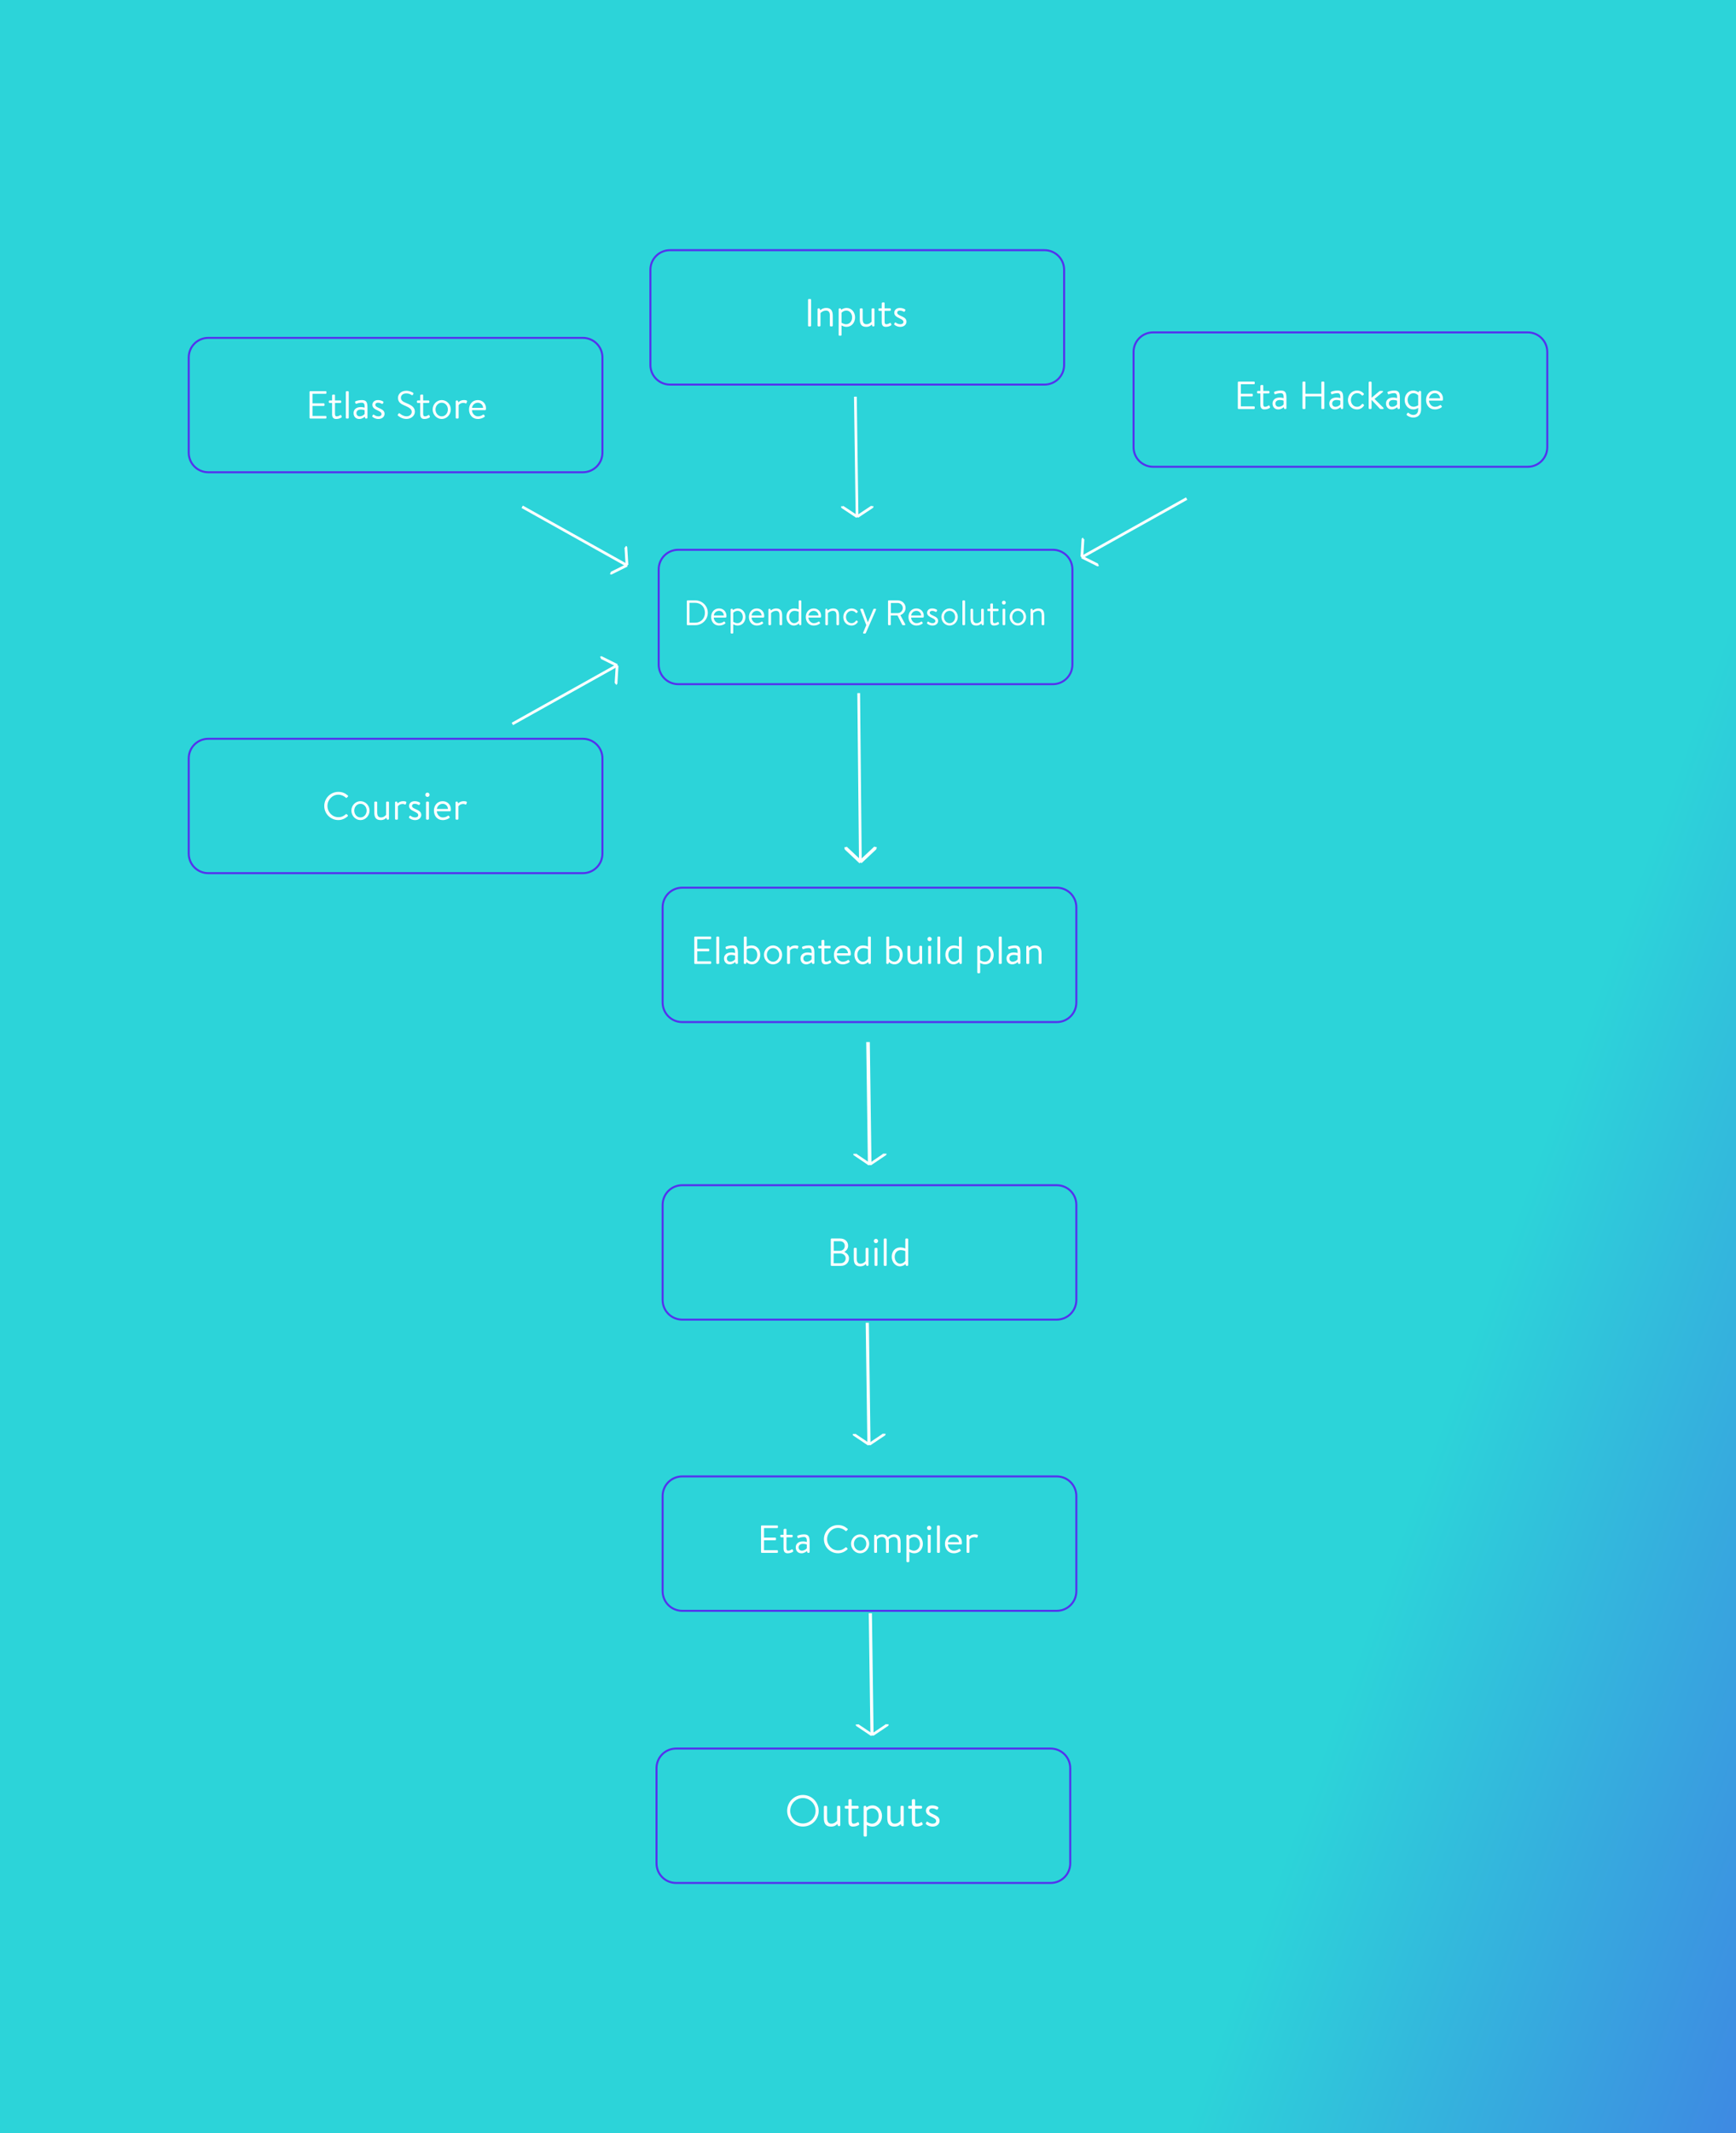 <?xml version="1.0" encoding="UTF-8" standalone="no"?>
<svg
   xmlns:dc="http://purl.org/dc/elements/1.1/"
   xmlns:cc="http://creativecommons.org/ns#"
   xmlns:rdf="http://www.w3.org/1999/02/22-rdf-syntax-ns#"
   xmlns:svg="http://www.w3.org/2000/svg"
   xmlns="http://www.w3.org/2000/svg"
   xmlns:sodipodi="http://sodipodi.sourceforge.net/DTD/sodipodi-0.dtd"
   xmlns:inkscape="http://www.inkscape.org/namespaces/inkscape"
   width="1893.5"
   height="2325.37"
   viewBox="0 0 1893.5 2325.37"
   id="svg2"
   version="1.1"
   inkscape:version="0.91 r13725"
   sodipodi:docname="etlas-overview.svg">
  <rect x="0" y="0" width="1893.5" height="2325.37" fill="#808080" stroke="none"/>
  <sodipodi:namedview
     pagecolor="#ffffff"
     bordercolor="#666666"
     borderopacity="1"
     objecttolerance="10"
     gridtolerance="10"
     guidetolerance="10"
     inkscape:pageopacity="0"
     inkscape:pageshadow="2"
     inkscape:window-width="1280"
     inkscape:window-height="755"
     id="namedview972"
     showgrid="false"
     inkscape:zoom="0.3"
     inkscape:cx="545.5936"
     inkscape:cy="951.72052"
     inkscape:window-x="0"
     inkscape:window-y="1"
     inkscape:window-maximized="1"
     inkscape:current-layer="svg2"
     fit-margin-top="0"
     fit-margin-left="0"
     fit-margin-right="0"
     fit-margin-bottom="0" />
  <defs
     id="defs4">
    <linearGradient
       id="783558c2-5088-44ab-8a03-29b84b614d0f"
       x1="2384.711"
       y1="1641.274"
       x2="1039.908"
       y2="766.629"
       gradientUnits="userSpaceOnUse"
       gradientTransform="matrix(1.386,0,0,2.493,-6.1672368e-5,-2.8662216e-5)">
      <stop
         offset="0"
         stop-color="#150773"
         id="stop7" />
      <stop
         offset="0.51"
         stop-color="#5333ed"
         id="stop9" />
      <stop
         offset="1"
         stop-color="#2cd4d9"
         id="stop11" />
    </linearGradient>
  </defs>
  <title
     id="title386">contact-hero</title>
  <rect
     width="1893.5"
     height="2325.37"
     style="isolation:isolate;fill:url(#783558c2-5088-44ab-8a03-29b84b614d0f)"
     id="rect391"
     x="-6.1035164e-05"
     y="1.9791792e-13" />
  <g
     id="g9077"
     transform="translate(-7.603516e-5,-8.667)">
    <g
       transform="translate(-3.5000001e-5,-98.442)"
       id="text8352"
       style="font-style:normal;font-variant:normal;font-weight:normal;font-stretch:normal;font-size:42.663px;line-height:125%;font-family:'Brandon Text';-inkscape-font-specification:'Brandon Text, Normal';text-align:start;letter-spacing:0px;word-spacing:0px;writing-mode:lr-tb;text-anchor:start;fill:#ffffff;fill-opacity:1;stroke:none;stroke-width:1px;stroke-linecap:butt;stroke-linejoin:miter;stroke-opacity:1">
      <path
         inkscape:connector-curvature="0"
         id="path8579"
         d="m 881.365,462.136 c 0,0.427 0.384,0.811 0.811,0.811 l 1.707,0 c 0.427,0 0.811,-0.384 0.811,-0.811 l 0,-28.243 c 0,-0.427 -0.384,-0.811 -0.811,-0.811 l -1.707,0 c -0.427,0 -0.811,0.384 -0.811,0.811 l 0,28.243 z" />
      <path
         inkscape:connector-curvature="0"
         id="path8581"
         d="m 891.763,462.008 c 0,0.512 0.427,0.939 0.939,0.939 l 1.28,0 c 0.469,0 0.939,-0.427 0.939,-0.939 l 0,-13.609 c 0,0 2.346,-2.73 6.058,-2.73 2.901,0 4.181,1.749 4.181,5.503 l 0,10.836 c 0,0.512 0.427,0.939 0.939,0.939 l 1.28,0 c 0.469,0 0.939,-0.427 0.939,-0.939 l 0,-10.41 c 0,-5.077 -1.408,-8.789 -7.125,-8.789 -4.096,0 -6.613,2.517 -6.613,2.517 l -0.427,-1.493 c -0.085,-0.427 -0.341,-0.597 -0.768,-0.597 l -0.683,0 c -0.512,0 -0.939,0.469 -0.939,0.939 l 0,17.833 z" />
      <path
         inkscape:connector-curvature="0"
         id="path8584"
         d="m 917.875,461.795 c 0,0 2.176,1.621 5.461,1.621 5.418,0 9.3,-4.565 9.3,-10.324 0,-5.631 -3.797,-10.282 -9.172,-10.282 -3.541,0 -5.93,2.005 -5.93,2.005 l -0.299,-0.939 c -0.213,-0.512 -0.341,-0.64 -0.811,-0.64 l -0.725,0 c -0.512,0 -0.939,0.469 -0.939,0.939 l 0,27.987 c 0,0.512 0.427,0.939 0.939,0.939 l 1.237,0 c 0.469,0 0.939,-0.427 0.939,-0.939 l 0,-10.367 z m 0,-2.944 0,-10.794 c 0,0 2.048,-2.389 5.205,-2.389 3.968,0 6.357,3.541 6.357,7.381 0,4.309 -2.773,7.509 -6.57,7.509 -2.73,0 -4.992,-1.707 -4.992,-1.707 z" />
      <path
         inkscape:connector-curvature="0"
         id="path8586"
         d="m 937.795,454.798 c 0,5.205 1.365,8.618 7.039,8.618 3.541,0 5.376,-1.792 6.101,-2.56 l 0.384,1.237 c 0.128,0.512 0.341,0.853 0.896,0.853 l 0.683,0 c 0.469,0 0.896,-0.427 0.896,-0.939 l 0,-17.833 c 0,-0.469 -0.427,-0.939 -0.896,-0.939 l -1.323,0 c -0.512,0 -0.896,0.469 -0.896,0.939 l 0,13.524 c -0.896,1.024 -2.645,2.858 -5.589,2.858 -2.858,0 -4.138,-1.792 -4.138,-5.717 l 0,-10.666 c 0,-0.469 -0.427,-0.939 -0.939,-0.939 l -1.28,0 c -0.555,0 -0.939,0.469 -0.939,0.939 l 0,10.623 z" />
      <path
         inkscape:connector-curvature="0"
         id="path8588"
         d="m 961.703,445.967 0,11.988 c 0,3.072 0.768,5.461 4.522,5.461 2.645,0 4.693,-0.981 5.546,-1.579 0.512,-0.341 0.597,-0.64 0.341,-1.28 l -0.384,-0.896 c -0.213,-0.469 -0.469,-0.853 -1.237,-0.384 -0.811,0.512 -2.048,1.28 -3.882,1.28 -1.109,0 -1.749,-0.768 -1.749,-2.816 l 0,-11.775 5.802,0 c 0.555,0 0.981,-0.427 0.981,-0.939 l 0,-0.853 c 0,-0.555 -0.427,-0.939 -0.981,-0.939 l -5.802,0 0,-5.546 c 0,-0.512 -0.384,-0.981 -0.896,-0.939 l -1.323,0.085 c -0.469,0.043 -0.939,0.427 -0.939,0.939 l 0,5.461 -2.602,0 c -0.597,0 -0.981,0.384 -0.981,0.939 l 0,0.853 c 0,0.512 0.384,0.939 0.981,0.939 l 2.602,0 z" />
      <path
         inkscape:connector-curvature="0"
         id="path8590"
         d="m 982.009,463.416 c 4.01,0 6.698,-2.517 6.698,-5.631 0,-3.584 -2.944,-4.864 -6.357,-6.442 -2.389,-1.109 -3.754,-1.749 -3.754,-3.498 0,-0.939 0.725,-2.176 2.901,-2.176 1.835,0 3.2,0.64 4.053,1.152 0.427,0.256 1.067,0.213 1.365,-0.341 l 0.427,-0.811 c 0.299,-0.555 0.213,-0.981 -0.213,-1.323 -0.939,-0.683 -3.072,-1.536 -5.631,-1.536 -4.565,0 -6.101,3.114 -6.101,5.162 0,3.37 2.986,4.778 5.589,6.058 2.858,1.408 4.394,2.176 4.394,4.053 0,1.536 -1.365,2.474 -3.37,2.474 -2.517,0 -4.224,-1.237 -4.906,-1.749 -0.555,-0.384 -0.896,-0.213 -1.152,0.256 l -0.597,1.109 c -0.171,0.341 -0.085,0.64 0.128,0.853 1.024,0.939 3.242,2.389 6.527,2.389 z" />
    </g>
    <path
       inkscape:connector-curvature="0"
       id="rect8434"
       d="m 730.8,281.395 408.472,0 c 11.848,0 21.386,9.538 21.386,21.386 l 0,103.738 c 0,11.848 -9.538,21.386 -21.386,21.386 l -408.472,0 c -11.848,0 -21.386,-9.538 -21.386,-21.386 l 0,-103.738 c 0,-11.848 9.538,-21.386 21.386,-21.386 z"
       style="opacity:1;fill:none;fill-opacity:1;fill-rule:nonzero;stroke:#5333ed;stroke-width:2.201;stroke-linecap:round;stroke-linejoin:round;stroke-miterlimit:4;stroke-dasharray:none;stroke-dashoffset:40;stroke-opacity:1" />
    <g
       transform="translate(-3.5000001e-5,-98.442)"
       id="g8929">
      <path
         inkscape:connector-curvature="0"
         id="path8485"
         d="m 932.993,539.552 1.837,131.452"
         style="fill:none;fill-rule:evenodd;stroke:#ffffff;stroke-width:2.99;stroke-linecap:butt;stroke-linejoin:round;stroke-miterlimit:4;stroke-dasharray:none;stroke-opacity:1" />
      <path
         inkscape:connector-curvature="0"
         id="path8487"
         d="m 934.83,670.355 -15.918,-10.549 0,-0.811"
         style="fill:none;fill-rule:evenodd;stroke:#ffffff;stroke-width:2.99;stroke-linecap:butt;stroke-linejoin:round;stroke-miterlimit:4;stroke-dasharray:none;stroke-opacity:1" />
      <path
         style="fill:none;fill-rule:evenodd;stroke:#ffffff;stroke-width:2.99;stroke-linecap:butt;stroke-linejoin:round;stroke-miterlimit:4;stroke-dasharray:none;stroke-opacity:1"
         d="m 935.242,670.193 15.918,-10.549 0,-0.811"
         id="path8489"
         inkscape:connector-curvature="0" />
    </g>
    <path
       inkscape:connector-curvature="0"
       id="path8504"
       d="m 569.581,561.128 114.759,64.135"
       style="fill:none;fill-rule:evenodd;stroke:#ffffff;stroke-width:2.99;stroke-linecap:butt;stroke-linejoin:round;stroke-miterlimit:4;stroke-dasharray:none;stroke-opacity:1" />
    <path
       inkscape:connector-curvature="0"
       id="path8506"
       d="m 683.778,624.939 -17.095,8.511 -0.703,-0.406"
       style="fill:none;fill-rule:evenodd;stroke:#ffffff;stroke-width:2.99;stroke-linecap:butt;stroke-linejoin:round;stroke-miterlimit:4;stroke-dasharray:none;stroke-opacity:1" />
    <path
       style="fill:none;fill-rule:evenodd;stroke:#ffffff;stroke-width:2.99;stroke-linecap:butt;stroke-linejoin:round;stroke-miterlimit:4;stroke-dasharray:none;stroke-opacity:1"
       d="m 683.843,624.501 -1.176,-19.06 -0.703,-0.406"
       id="path8508"
       inkscape:connector-curvature="0" />
    <g
       transform="translate(-3.5000001e-5,-98.442)"
       id="text8512"
       style="font-style:normal;font-variant:normal;font-weight:normal;font-stretch:normal;font-size:42.663px;line-height:125%;font-family:'Brandon Text';-inkscape-font-specification:'Brandon Text, Normal';text-align:start;letter-spacing:0px;word-spacing:0px;writing-mode:lr-tb;text-anchor:start;fill:#ffffff;fill-opacity:1;stroke:none;stroke-width:1px;stroke-linecap:butt;stroke-linejoin:miter;stroke-opacity:1">
      <path
         inkscape:connector-curvature="0"
         id="path8637"
         d="m 337.621,562.566 c 0,0.427 0.341,0.811 0.811,0.811 l 16.809,0 c 0.469,0 0.811,-0.384 0.811,-0.811 l 0,-1.237 c 0,-0.427 -0.341,-0.811 -0.811,-0.811 l -14.335,0 0,-10.879 12.244,0 c 0.427,0 0.811,-0.341 0.811,-0.811 l 0,-1.237 c 0,-0.427 -0.384,-0.811 -0.811,-0.811 l -12.244,0 0,-10.41 14.335,0 c 0.469,0 0.811,-0.384 0.811,-0.811 l 0,-1.237 c 0,-0.427 -0.341,-0.811 -0.811,-0.811 l -16.809,0 c -0.469,0 -0.811,0.384 -0.811,0.811 l 0,28.243 z" />
      <path
         inkscape:connector-curvature="0"
         id="path8639"
         d="m 362.214,546.397 0,11.988 c 0,3.072 0.768,5.461 4.522,5.461 2.645,0 4.693,-0.981 5.546,-1.579 0.512,-0.341 0.597,-0.64 0.341,-1.28 L 372.24,560.092 c -0.213,-0.469 -0.469,-0.853 -1.237,-0.384 -0.811,0.512 -2.048,1.28 -3.882,1.28 -1.109,0 -1.749,-0.768 -1.749,-2.816 l 0,-11.775 5.802,0 c 0.555,0 0.981,-0.427 0.981,-0.939 l 0,-0.853 c 0,-0.555 -0.427,-0.939 -0.981,-0.939 l -5.802,0 0,-5.546 c 0,-0.512 -0.384,-0.981 -0.896,-0.939 l -1.323,0.085 c -0.469,0.043 -0.939,0.427 -0.939,0.939 l 0,5.461 -2.602,0 c -0.597,0 -0.981,0.384 -0.981,0.939 l 0,0.853 c 0,0.512 0.384,0.939 0.981,0.939 l 2.602,0 z" />
      <path
         inkscape:connector-curvature="0"
         id="path8641"
         d="m 377.23,562.438 c 0,0.512 0.427,0.939 0.939,0.939 l 1.28,0 c 0.469,0 0.939,-0.427 0.939,-0.939 l 0,-27.987 c 0,-0.469 -0.469,-0.939 -0.939,-0.939 l -1.28,0 c -0.512,0 -0.939,0.469 -0.939,0.939 l 0,27.987 z" />
      <path
         inkscape:connector-curvature="0"
         id="path8644"
         d="m 385.646,557.404 c 0,3.968 2.645,6.442 6.101,6.442 3.029,0 5.077,-1.493 6.101,-2.517 l 0.384,1.323 c 0.128,0.427 0.299,0.725 0.811,0.725 l 0.811,0 c 0.512,0 0.939,-0.427 0.939,-0.939 l 0,-10.922 c 0,-5.802 -1.067,-8.277 -6.101,-8.277 -3.242,0 -5.802,0.853 -6.783,1.28 -0.469,0.213 -0.768,0.469 -0.597,1.067 l 0.427,1.152 c 0.171,0.469 0.427,0.725 0.939,0.512 0.896,-0.299 3.157,-1.152 5.845,-1.152 2.816,0 3.285,1.792 3.242,5.418 0,0 -2.133,-0.64 -4.224,-0.64 -5.077,0 -7.893,2.773 -7.893,6.527 z m 3.114,0 c 0,-2.517 2.048,-3.84 4.778,-3.84 1.962,0 3.541,0.427 4.181,0.768 l 0,4.01 c -0.853,1.28 -2.986,2.645 -5.418,2.645 -2.176,0 -3.541,-1.579 -3.541,-3.584 z" />
      <path
         inkscape:connector-curvature="0"
         id="path8646"
         d="m 412.767,563.846 c 4.01,0 6.698,-2.517 6.698,-5.631 0,-3.584 -2.944,-4.864 -6.357,-6.442 -2.389,-1.109 -3.754,-1.749 -3.754,-3.498 0,-0.939 0.725,-2.176 2.901,-2.176 1.835,0 3.2,0.64 4.053,1.152 0.427,0.256 1.067,0.213 1.365,-0.341 l 0.427,-0.811 c 0.299,-0.555 0.213,-0.981 -0.213,-1.323 -0.939,-0.683 -3.072,-1.536 -5.631,-1.536 -4.565,0 -6.101,3.114 -6.101,5.162 0,3.37 2.986,4.778 5.589,6.058 2.858,1.408 4.394,2.176 4.394,4.053 0,1.536 -1.365,2.474 -3.37,2.474 -2.517,0 -4.224,-1.237 -4.906,-1.749 -0.555,-0.384 -0.896,-0.213 -1.152,0.256 l -0.597,1.109 c -0.171,0.341 -0.085,0.64 0.128,0.853 1.024,0.939 3.242,2.389 6.527,2.389 z" />
      <path
         inkscape:connector-curvature="0"
         id="path8648"
         d="m 434.288,560.348 c 0.555,0.512 3.968,3.456 9.002,3.456 4.992,0 9.215,-3.413 9.215,-7.85 0,-4.949 -3.712,-7.125 -9.471,-9.471 -3.584,-1.493 -5.759,-2.816 -5.759,-5.845 0,-1.792 1.365,-4.693 5.887,-4.693 2.389,0 3.882,0.64 5.674,1.707 0.683,0.384 1.152,0.384 1.493,-0.213 l 0.427,-0.725 c 0.469,-0.811 0,-1.323 -0.256,-1.451 0,0 -3.114,-2.176 -7.295,-2.176 -6.783,0 -9.087,4.693 -9.087,7.594 0,4.864 2.816,6.655 7.509,8.661 4.906,2.09 7.466,3.797 7.466,6.741 0,2.688 -2.261,4.864 -5.717,4.864 -3.797,0 -7.039,-2.858 -7.338,-3.114 -0.597,-0.512 -0.939,-0.299 -1.365,0.256 l -0.64,0.811 c -0.597,0.768 -0.085,1.152 0.256,1.451 z" />
      <path
         inkscape:connector-curvature="0"
         id="path8650"
         d="m 458.372,546.397 0,11.988 c 0,3.072 0.768,5.461 4.522,5.461 2.645,0 4.693,-0.981 5.546,-1.579 0.512,-0.341 0.597,-0.64 0.341,-1.28 l -0.384,-0.896 c -0.213,-0.469 -0.469,-0.853 -1.237,-0.384 -0.811,0.512 -2.048,1.28 -3.882,1.28 -1.109,0 -1.749,-0.768 -1.749,-2.816 l 0,-11.775 5.802,0 c 0.555,0 0.981,-0.427 0.981,-0.939 l 0,-0.853 c 0,-0.555 -0.427,-0.939 -0.981,-0.939 l -5.802,0 0,-5.546 c 0,-0.512 -0.384,-0.981 -0.896,-0.939 l -1.323,0.085 c -0.469,0.043 -0.939,0.427 -0.939,0.939 l 0,5.461 -2.602,0 c -0.597,0 -0.981,0.384 -0.981,0.939 l 0,0.853 c 0,0.512 0.384,0.939 0.981,0.939 l 2.602,0 z" />
      <path
         inkscape:connector-curvature="0"
         id="path8652"
         d="m 471.894,553.479 c 0,5.631 4.437,10.367 9.898,10.367 5.461,0 9.898,-4.736 9.898,-10.367 0,-5.546 -4.437,-10.239 -9.898,-10.239 -5.461,0 -9.898,4.693 -9.898,10.239 z m 3.114,0 c 0,-4.01 2.901,-7.381 6.783,-7.381 3.882,0 6.741,3.37 6.741,7.381 0,4.096 -2.858,7.509 -6.741,7.509 -3.882,0 -6.783,-3.413 -6.783,-7.509 z" />
      <path
         inkscape:connector-curvature="0"
         id="path8654"
         d="m 497.089,562.438 c 0,0.512 0.427,0.939 0.939,0.939 l 1.28,0 c 0.469,0 0.939,-0.427 0.939,-0.939 l 0,-13.652 c 0,0 1.536,-2.517 5.333,-2.517 0.939,0 1.664,0.341 2.133,0.555 0.469,0.213 0.939,0.171 1.152,-0.469 l 0.555,-1.536 c 0.469,-1.365 -1.962,-1.579 -3.456,-1.579 -4.096,0 -6.058,2.517 -6.058,2.517 l -0.341,-1.408 c -0.128,-0.469 -0.469,-0.683 -0.853,-0.683 l -0.683,0 c -0.512,0 -0.939,0.469 -0.939,0.939 l 0,17.833 z" />
      <path
         inkscape:connector-curvature="0"
         id="path8656"
         d="m 511.6,553.522 c 0,5.631 3.584,10.324 9.556,10.324 3.413,0 6.015,-1.323 7.21,-2.261 0.725,-0.555 0.555,-0.768 0.171,-1.365 l -0.512,-0.725 c -0.512,-0.768 -0.811,-0.597 -1.493,-0.128 -1.109,0.725 -2.73,1.621 -5.333,1.621 -3.584,0 -6.357,-3.456 -6.442,-6.741 l 14.335,0 c 0.427,0 0.853,-0.341 0.896,-0.853 0.043,-0.341 0.085,-0.853 0.085,-1.195 0,-5.162 -3.754,-8.959 -8.917,-8.959 -5.973,0 -9.556,4.736 -9.556,10.282 z m 3.2,-1.792 c 0.384,-3.072 3.029,-5.631 6.357,-5.631 3.37,0 5.674,2.73 5.759,5.631 l -12.116,0 z" />
    </g>
    <path
       inkscape:connector-curvature="0"
       id="rect8516"
       d="m 227.236,376.983 408.472,0 c 11.848,0 21.386,9.538 21.386,21.386 l 0,103.738 c 0,11.848 -9.538,21.386 -21.386,21.386 l -408.472,0 c -11.848,0 -21.386,-9.538 -21.386,-21.386 l 0,-103.738 c 0,-11.848 9.538,-21.386 21.386,-21.386 z"
       style="opacity:1;fill:none;fill-opacity:1;fill-rule:nonzero;stroke:#5333ed;stroke-width:2.201;stroke-linecap:round;stroke-linejoin:round;stroke-miterlimit:4;stroke-dasharray:none;stroke-dashoffset:40;stroke-opacity:1" />
    <path
       style="fill:none;fill-rule:evenodd;stroke:#ffffff;stroke-width:2.99;stroke-linecap:butt;stroke-linejoin:round;stroke-miterlimit:4;stroke-dasharray:none;stroke-opacity:1"
       d="M 558.827,797.849 673.586,733.713"
       id="path8523"
       inkscape:connector-curvature="0" />
    <path
       style="fill:none;fill-rule:evenodd;stroke:#ffffff;stroke-width:2.99;stroke-linecap:butt;stroke-linejoin:round;stroke-miterlimit:4;stroke-dasharray:none;stroke-opacity:1"
       d="m 673.024,734.038 -17.095,-8.511 -0.703,0.406"
       id="path8525"
       inkscape:connector-curvature="0" />
    <path
       inkscape:connector-curvature="0"
       id="path8527"
       d="m 673.09,734.476 -1.176,19.06 -0.703,0.406"
       style="fill:none;fill-rule:evenodd;stroke:#ffffff;stroke-width:2.99;stroke-linecap:butt;stroke-linejoin:round;stroke-miterlimit:4;stroke-dasharray:none;stroke-opacity:1" />
    <g
       transform="translate(-3.5000001e-5,-98.442)"
       id="text8531"
       style="font-style:normal;font-variant:normal;font-weight:normal;font-stretch:normal;font-size:42.663px;line-height:125%;font-family:'Brandon Text';-inkscape-font-specification:'Brandon Text, Normal';text-align:start;letter-spacing:0px;word-spacing:0px;writing-mode:lr-tb;text-anchor:start;fill:#ffffff;fill-opacity:1;stroke:none;stroke-width:1px;stroke-linecap:butt;stroke-linejoin:miter;stroke-opacity:1">
      <path
         inkscape:connector-curvature="0"
         id="path8659"
         d="m 353.688,985.739 c 0,8.533 6.869,15.316 15.401,15.316 3.797,0 7.338,-1.579 10.154,-4.138 0.299,-0.299 0.384,-0.896 0.043,-1.152 l -0.981,-0.981 c -0.341,-0.341 -0.683,-0.384 -1.109,-0.043 -2.261,1.92 -4.437,3.2 -8.149,3.2 -6.741,0 -11.903,-5.674 -11.903,-12.244 0,-6.613 5.162,-12.287 11.903,-12.287 3.114,0 5.93,1.28 8.149,3.2 0.427,0.427 0.768,0.469 1.109,0.043 l 1.152,-1.152 c 0.341,-0.341 0.299,-0.853 -0.043,-1.195 -2.901,-2.474 -6.015,-3.968 -10.324,-3.968 -8.533,0 -15.401,6.869 -15.401,15.401 z" />
      <path
         inkscape:connector-curvature="0"
         id="path8661"
         d="m 383.265,990.73 c 0,5.631 4.437,10.367 9.898,10.367 5.461,0 9.898,-4.736 9.898,-10.367 0,-5.546 -4.437,-10.239 -9.898,-10.239 -5.461,0 -9.898,4.693 -9.898,10.239 z m 3.114,0 c 0,-4.01 2.901,-7.381 6.783,-7.381 3.882,0 6.741,3.37 6.741,7.381 0,4.096 -2.858,7.509 -6.741,7.509 -3.882,0 -6.783,-3.413 -6.783,-7.509 z" />
      <path
         inkscape:connector-curvature="0"
         id="path8663"
         d="m 408.246,992.479 c 0,5.205 1.365,8.618 7.039,8.618 3.541,0 5.376,-1.792 6.101,-2.56 l 0.384,1.237 c 0.128,0.512 0.341,0.853 0.896,0.853 l 0.683,0 c 0.469,0 0.896,-0.427 0.896,-0.939 l 0,-17.833 c 0,-0.469 -0.427,-0.939 -0.896,-0.939 l -1.323,0 c -0.512,0 -0.896,0.469 -0.896,0.939 l 0,13.524 c -0.896,1.024 -2.645,2.858 -5.589,2.858 -2.858,0 -4.138,-1.792 -4.138,-5.717 l 0,-10.666 c 0,-0.469 -0.427,-0.939 -0.939,-0.939 l -1.28,0 c -0.555,0 -0.939,0.469 -0.939,0.939 l 0,10.623 z" />
      <path
         inkscape:connector-curvature="0"
         id="path8665"
         d="m 430.874,999.689 c 0,0.512 0.427,0.939 0.939,0.939 l 1.28,0 c 0.469,0 0.939,-0.427 0.939,-0.939 l 0,-13.652 c 0,0 1.536,-2.517 5.333,-2.517 0.939,0 1.664,0.341 2.133,0.555 0.469,0.213 0.939,0.171 1.152,-0.469 l 0.555,-1.536 c 0.469,-1.365 -1.962,-1.579 -3.456,-1.579 -4.096,0 -6.058,2.517 -6.058,2.517 l -0.341,-1.408 c -0.128,-0.469 -0.469,-0.683 -0.853,-0.683 l -0.683,0 c -0.512,0 -0.939,0.469 -0.939,0.939 l 0,17.833 z" />
      <path
         inkscape:connector-curvature="0"
         id="path8667"
         d="m 452.792,1001.097 c 4.01,0 6.698,-2.517 6.698,-5.631 0,-3.584 -2.944,-4.864 -6.357,-6.442 -2.389,-1.109 -3.754,-1.749 -3.754,-3.498 0,-0.939 0.725,-2.176 2.901,-2.176 1.835,0 3.2,0.64 4.053,1.152 0.427,0.256 1.067,0.213 1.365,-0.341 l 0.427,-0.811 c 0.299,-0.555 0.213,-0.981 -0.213,-1.323 -0.939,-0.683 -3.072,-1.536 -5.631,-1.536 -4.565,0 -6.101,3.114 -6.101,5.162 0,3.37 2.986,4.778 5.589,6.058 2.858,1.408 4.394,2.176 4.394,4.053 0,1.536 -1.365,2.474 -3.37,2.474 -2.517,0 -4.224,-1.237 -4.906,-1.749 -0.555,-0.384 -0.896,-0.213 -1.152,0.256 l -0.597,1.109 c -0.171,0.341 -0.085,0.64 0.128,0.853 1.024,0.939 3.242,2.389 6.527,2.389 z" />
      <path
         inkscape:connector-curvature="0"
         id="path8669"
         d="m 466.197,975.841 c 1.323,0 2.346,-1.067 2.346,-2.304 0,-1.365 -1.024,-2.389 -2.346,-2.389 -1.28,0 -2.304,1.024 -2.304,2.389 0,1.237 1.024,2.304 2.304,2.304 z m -1.493,23.849 c 0,0.512 0.427,0.939 0.939,0.939 l 1.28,0 c 0.469,0 0.939,-0.427 0.939,-0.939 l 0,-17.833 c 0,-0.469 -0.469,-0.939 -0.939,-0.939 l -1.28,0 c -0.512,0 -0.939,0.469 -0.939,0.939 l 0,17.833 z" />
      <path
         inkscape:connector-curvature="0"
         id="path8672"
         d="m 473.299,990.773 c 0,5.631 3.584,10.324 9.556,10.324 3.413,0 6.015,-1.323 7.21,-2.261 0.725,-0.555 0.555,-0.768 0.171,-1.365 l -0.512,-0.725 c -0.512,-0.768 -0.811,-0.597 -1.493,-0.128 -1.109,0.725 -2.73,1.621 -5.333,1.621 -3.584,0 -6.357,-3.456 -6.442,-6.741 l 14.335,0 c 0.427,0 0.853,-0.341 0.896,-0.853 0.043,-0.341 0.085,-0.853 0.085,-1.195 0,-5.162 -3.754,-8.959 -8.917,-8.959 -5.973,0 -9.556,4.736 -9.556,10.282 z m 3.2,-1.792 c 0.384,-3.072 3.029,-5.631 6.357,-5.631 3.37,0 5.674,2.73 5.759,5.631 l -12.116,0 z" />
      <path
         inkscape:connector-curvature="0"
         id="path8674"
         d="m 496.868,999.689 c 0,0.512 0.427,0.939 0.939,0.939 l 1.28,0 c 0.469,0 0.939,-0.427 0.939,-0.939 l 0,-13.652 c 0,0 1.536,-2.517 5.333,-2.517 0.939,0 1.664,0.341 2.133,0.555 0.469,0.213 0.939,0.171 1.152,-0.469 l 0.555,-1.536 c 0.469,-1.365 -1.962,-1.579 -3.456,-1.579 -4.096,0 -6.058,2.517 -6.058,2.517 l -0.341,-1.408 c -0.128,-0.469 -0.469,-0.683 -0.853,-0.683 l -0.683,0 c -0.512,0 -0.939,0.469 -0.939,0.939 l 0,17.833 z" />
    </g>
    <path
       inkscape:connector-curvature="0"
       id="rect8535"
       d="m 227.236,814.02 408.472,0 c 11.848,0 21.386,9.538 21.386,21.386 l 0,103.738 c 0,11.848 -9.538,21.386 -21.386,21.386 l -408.472,0 c -11.848,0 -21.386,-9.538 -21.386,-21.386 l 0,-103.738 c 0,-11.848 9.538,-21.386 21.386,-21.386 z"
       style="opacity:1;fill:none;fill-opacity:1;fill-rule:nonzero;stroke:#5333ed;stroke-width:2.201;stroke-linecap:round;stroke-linejoin:round;stroke-miterlimit:4;stroke-dasharray:none;stroke-dashoffset:40;stroke-opacity:1" />
    <g
       transform="translate(-3.5000001e-5,-98.442)"
       id="text8560"
       style="font-style:normal;font-variant:normal;font-weight:normal;font-stretch:normal;font-size:42.663px;line-height:125%;font-family:'Brandon Text';-inkscape-font-specification:'Brandon Text, Normal';text-align:start;letter-spacing:0px;word-spacing:0px;writing-mode:lr-tb;text-anchor:start;fill:#ffffff;fill-opacity:1;stroke:none;stroke-width:1px;stroke-linecap:butt;stroke-linejoin:miter;stroke-opacity:1">
      <path
         inkscape:connector-curvature="0"
         id="path8684"
         d="m 1350.137,552.155 c 0,0.427 0.341,0.811 0.811,0.811 l 16.809,0 c 0.469,0 0.811,-0.384 0.811,-0.811 l 0,-1.237 c 0,-0.427 -0.341,-0.811 -0.811,-0.811 l -14.335,0 0,-10.879 12.244,0 c 0.427,0 0.811,-0.341 0.811,-0.811 l 0,-1.237 c 0,-0.427 -0.384,-0.811 -0.811,-0.811 l -12.244,0 0,-10.41 14.335,0 c 0.469,0 0.811,-0.384 0.811,-0.811 l 0,-1.237 c 0,-0.427 -0.341,-0.811 -0.811,-0.811 l -16.809,0 c -0.469,0 -0.811,0.384 -0.811,0.811 l 0,28.243 z" />
      <path
         inkscape:connector-curvature="0"
         id="path8686"
         d="m 1374.73,535.986 0,11.988 c 0,3.072 0.768,5.461 4.522,5.461 2.645,0 4.693,-0.981 5.546,-1.579 0.512,-0.341 0.597,-0.64 0.341,-1.28 l -0.384,-0.896 c -0.213,-0.469 -0.469,-0.853 -1.237,-0.384 -0.811,0.512 -2.048,1.28 -3.882,1.28 -1.109,0 -1.749,-0.768 -1.749,-2.816 l 0,-11.775 5.802,0 c 0.555,0 0.981,-0.427 0.981,-0.939 l 0,-0.853 c 0,-0.555 -0.427,-0.939 -0.981,-0.939 l -5.802,0 0,-5.546 c 0,-0.512 -0.384,-0.981 -0.896,-0.939 l -1.323,0.085 c -0.469,0.043 -0.939,0.427 -0.939,0.939 l 0,5.461 -2.602,0 c -0.597,0 -0.981,0.384 -0.981,0.939 l 0,0.853 c 0,0.512 0.384,0.939 0.981,0.939 l 2.602,0 z" />
      <path
         inkscape:connector-curvature="0"
         id="path8688"
         d="m 1387.996,546.993 c 0,3.968 2.645,6.442 6.101,6.442 3.029,0 5.077,-1.493 6.101,-2.517 l 0.384,1.323 c 0.128,0.427 0.299,0.725 0.811,0.725 l 0.811,0 c 0.512,0 0.939,-0.427 0.939,-0.939 l 0,-10.922 c 0,-5.802 -1.067,-8.277 -6.101,-8.277 -3.242,0 -5.802,0.853 -6.783,1.28 -0.469,0.213 -0.768,0.469 -0.597,1.067 l 0.427,1.152 c 0.171,0.469 0.427,0.725 0.939,0.512 0.896,-0.299 3.157,-1.152 5.845,-1.152 2.816,0 3.285,1.792 3.242,5.418 0,0 -2.133,-0.64 -4.224,-0.64 -5.077,0 -7.893,2.773 -7.893,6.527 z m 3.114,0 c 0,-2.517 2.048,-3.84 4.778,-3.84 1.962,0 3.541,0.427 4.181,0.768 l 0,4.01 c -0.853,1.28 -2.986,2.645 -5.418,2.645 -2.176,0 -3.541,-1.579 -3.541,-3.584 z" />
      <path
         inkscape:connector-curvature="0"
         id="path8690"
         d="m 1420.63,552.155 c 0,0.427 0.384,0.811 0.811,0.811 l 1.664,0 c 0.469,0 0.811,-0.384 0.811,-0.811 l 0,-12.927 17.321,0 0,12.927 c 0,0.427 0.341,0.811 0.811,0.811 l 1.664,0 c 0.427,0 0.811,-0.384 0.811,-0.811 l 0,-28.243 c 0,-0.427 -0.384,-0.811 -0.811,-0.811 l -1.664,0 c -0.469,0 -0.811,0.384 -0.811,0.811 l 0,12.458 -17.321,0 0,-12.458 c 0,-0.427 -0.341,-0.811 -0.811,-0.811 l -1.664,0 c -0.427,0 -0.811,0.384 -0.811,0.811 l 0,28.243 z" />
      <path
         inkscape:connector-curvature="0"
         id="path8692"
         d="m 1449.907,546.993 c 0,3.968 2.645,6.442 6.101,6.442 3.029,0 5.077,-1.493 6.101,-2.517 l 0.384,1.323 c 0.128,0.427 0.299,0.725 0.811,0.725 l 0.811,0 c 0.512,0 0.939,-0.427 0.939,-0.939 l 0,-10.922 c 0,-5.802 -1.067,-8.277 -6.101,-8.277 -3.242,0 -5.802,0.853 -6.783,1.28 -0.469,0.213 -0.768,0.469 -0.597,1.067 l 0.427,1.152 c 0.171,0.469 0.427,0.725 0.939,0.512 0.896,-0.299 3.157,-1.152 5.845,-1.152 2.816,0 3.285,1.792 3.242,5.418 0,0 -2.133,-0.64 -4.224,-0.64 -5.077,0 -7.893,2.773 -7.893,6.527 z m 3.114,0 c 0,-2.517 2.048,-3.84 4.778,-3.84 1.962,0 3.541,0.427 4.181,0.768 l 0,4.01 c -0.853,1.28 -2.986,2.645 -5.418,2.645 -2.176,0 -3.541,-1.579 -3.541,-3.584 z" />
      <path
         inkscape:connector-curvature="0"
         id="path8694"
         d="m 1470.244,543.153 c 0,5.93 4.096,10.282 9.94,10.282 3.285,0 5.93,-1.792 7.423,-3.968 0.341,-0.512 0.171,-0.939 -0.256,-1.365 l -0.256,-0.256 c -0.555,-0.555 -1.109,-0.725 -1.664,-0.085 -1.109,1.28 -2.389,2.816 -5.375,2.816 -3.669,0 -6.613,-3.285 -6.613,-7.466 0,-4.096 2.986,-7.423 6.741,-7.423 2.005,0 3.584,0.597 4.949,2.133 0.384,0.427 0.768,0.853 1.408,0.299 l 0.683,-0.64 c 0.469,-0.384 0.555,-0.939 0.171,-1.408 -1.835,-2.09 -4.224,-3.242 -7.167,-3.242 -5.717,0 -9.983,4.522 -9.983,10.324 z" />
      <path
         inkscape:connector-curvature="0"
         id="path8696"
         d="m 1492.856,552.027 c 0,0.512 0.427,0.939 0.939,0.939 l 1.28,0 c 0.469,0 0.939,-0.427 0.939,-0.939 l 0,-8.959 9.002,9.514 c 0.213,0.171 0.597,0.384 0.981,0.384 l 2.432,0 c 0.853,0 0.896,-0.896 0.512,-1.237 l -9.77,-9.727 9.087,-7.551 c 0.341,-0.256 0.384,-1.195 -0.469,-1.195 l -2.389,0 c -0.384,0 -0.768,0.213 -1.194,0.597 l -8.191,6.869 0,-16.681 c 0,-0.469 -0.469,-0.939 -0.939,-0.939 l -1.28,0 c -0.512,0 -0.939,0.469 -0.939,0.939 l 0,27.987 z" />
      <path
         inkscape:connector-curvature="0"
         id="path8698"
         d="m 1511.735,546.993 c 0,3.968 2.645,6.442 6.101,6.442 3.029,0 5.077,-1.493 6.101,-2.517 l 0.384,1.323 c 0.128,0.427 0.299,0.725 0.81,0.725 l 0.811,0 c 0.512,0 0.939,-0.427 0.939,-0.939 l 0,-10.922 c 0,-5.802 -1.067,-8.277 -6.101,-8.277 -3.242,0 -5.802,0.853 -6.783,1.28 -0.469,0.213 -0.768,0.469 -0.597,1.067 l 0.427,1.152 c 0.171,0.469 0.427,0.725 0.939,0.512 0.896,-0.299 3.157,-1.152 5.845,-1.152 2.816,0 3.285,1.792 3.242,5.418 0,0 -2.133,-0.64 -4.224,-0.64 -5.077,0 -7.893,2.773 -7.893,6.527 z m 3.114,0 c 0,-2.517 2.048,-3.84 4.778,-3.84 1.962,0 3.541,0.427 4.181,0.768 l 0,4.01 c -0.853,1.28 -2.986,2.645 -5.418,2.645 -2.176,0 -3.541,-1.579 -3.541,-3.584 z" />
      <path
         inkscape:connector-curvature="0"
         id="path8700"
         d="m 1535.314,543.068 c 0,-3.84 2.432,-7.338 6.357,-7.338 3.2,0 5.205,2.389 5.205,2.389 l 0,10.794 c 0,0 -2.261,1.621 -4.992,1.621 -3.754,0 -6.57,-3.2 -6.57,-7.466 z m 14.719,-8.874 c 0,-0.469 -0.469,-0.939 -0.981,-0.939 l -0.597,0 c -0.512,0 -0.725,0.299 -0.939,0.683 l -0.299,0.896 c 0,0 -2.346,-2.005 -5.888,-2.005 -5.375,0 -9.215,4.65 -9.215,10.282 0,5.759 3.925,10.324 9.343,10.324 3.242,0 5.461,-1.749 5.461,-1.749 l 0,1.408 c 0,4.608 -2.389,6.314 -5.503,6.314 -2.176,0 -3.882,-1.195 -4.949,-2.09 -0.469,-0.427 -0.981,-0.427 -1.28,0.043 l -0.853,1.237 c -0.213,0.299 -0.128,0.853 0.213,1.152 1.024,0.939 3.754,2.56 6.869,2.56 4.48,0 8.618,-2.474 8.618,-9.215 l 0,-18.9 z" />
      <path
         inkscape:connector-curvature="0"
         id="path8702"
         d="m 1555.446,543.111 c 0,5.631 3.584,10.324 9.556,10.324 3.413,0 6.015,-1.323 7.21,-2.261 0.725,-0.555 0.555,-0.768 0.171,-1.365 l -0.512,-0.725 c -0.512,-0.768 -0.811,-0.597 -1.493,-0.128 -1.109,0.725 -2.73,1.621 -5.333,1.621 -3.584,0 -6.357,-3.456 -6.442,-6.741 l 14.335,0 c 0.427,0 0.853,-0.341 0.896,-0.853 0.043,-0.341 0.085,-0.853 0.085,-1.195 0,-5.162 -3.754,-8.959 -8.916,-8.959 -5.973,0 -9.556,4.736 -9.556,10.282 z m 3.2,-1.792 c 0.384,-3.072 3.029,-5.631 6.357,-5.631 3.37,0 5.674,2.73 5.759,5.631 l -12.116,0 z" />
    </g>
    <path
       inkscape:connector-curvature="0"
       id="rect8564"
       d="m 1257.792,371.008 408.472,0 c 11.848,0 21.386,9.538 21.386,21.386 l 0,103.738 c 0,11.848 -9.538,21.386 -21.386,21.386 l -408.472,0 c -11.848,0 -21.386,-9.538 -21.386,-21.386 l 0,-103.738 c 0,-11.848 9.538,-21.386 21.386,-21.386 z"
       style="opacity:1;fill:none;fill-opacity:1;fill-rule:nonzero;stroke:#5333ed;stroke-width:2.201;stroke-linecap:round;stroke-linejoin:round;stroke-miterlimit:4;stroke-dasharray:none;stroke-dashoffset:40;stroke-opacity:1" />
    <path
       style="fill:none;fill-rule:evenodd;stroke:#ffffff;stroke-width:2.99;stroke-linecap:butt;stroke-linejoin:round;stroke-miterlimit:4;stroke-dasharray:none;stroke-opacity:1"
       d="m 1294.31,552.167 -114.759,64.135"
       id="path8568"
       inkscape:connector-curvature="0" />
    <path
       style="fill:none;fill-rule:evenodd;stroke:#ffffff;stroke-width:2.99;stroke-linecap:butt;stroke-linejoin:round;stroke-miterlimit:4;stroke-dasharray:none;stroke-opacity:1"
       d="m 1180.112,615.978 17.095,8.511 0.703,-0.406"
       id="path8570"
       inkscape:connector-curvature="0" />
    <path
       inkscape:connector-curvature="0"
       id="path8572"
       d="m 1180.047,615.54 1.176,-19.06 0.703,-0.406"
       style="fill:none;fill-rule:evenodd;stroke:#ffffff;stroke-width:2.99;stroke-linecap:butt;stroke-linejoin:round;stroke-miterlimit:4;stroke-dasharray:none;stroke-opacity:1" />
    <g
       transform="translate(13.333,276.891)"
       id="text8493"
       style="font-style:normal;font-variant:normal;font-weight:normal;font-stretch:normal;font-size:42.663px;line-height:125%;font-family:'Brandon Text';-inkscape-font-specification:'Brandon Text, Normal';text-align:start;letter-spacing:0px;word-spacing:0px;writing-mode:lr-tb;text-anchor:start;fill:#ffffff;fill-opacity:1;stroke:none;stroke-width:1px;stroke-linecap:butt;stroke-linejoin:miter;stroke-opacity:1">
      <path
         inkscape:connector-curvature="0"
         id="path8596"
         d="m 743.932,781.758 c 0,0.427 0.341,0.811 0.811,0.811 l 16.809,0 c 0.469,0 0.811,-0.384 0.811,-0.811 l 0,-1.237 c 0,-0.427 -0.341,-0.811 -0.811,-0.811 l -14.335,0 0,-10.879 12.244,0 c 0.427,0 0.811,-0.341 0.811,-0.811 l 0,-1.237 c 0,-0.427 -0.384,-0.811 -0.811,-0.811 l -12.244,0 0,-10.41 14.335,0 c 0.469,0 0.811,-0.384 0.811,-0.811 l 0,-1.237 c 0,-0.427 -0.341,-0.811 -0.811,-0.811 l -16.809,0 c -0.469,0 -0.811,0.384 -0.811,0.811 l 0,28.243 z" />
      <path
         inkscape:connector-curvature="0"
         id="path8598"
         d="m 767.958,781.63 c 0,0.512 0.427,0.939 0.939,0.939 l 1.28,0 c 0.469,0 0.939,-0.427 0.939,-0.939 l 0,-27.987 c 0,-0.469 -0.469,-0.939 -0.939,-0.939 l -1.28,0 c -0.512,0 -0.939,0.469 -0.939,0.939 l 0,27.987 z" />
      <path
         inkscape:connector-curvature="0"
         id="path8600"
         d="m 776.375,776.596 c 0,3.968 2.645,6.442 6.101,6.442 3.029,0 5.077,-1.493 6.101,-2.517 l 0.384,1.323 c 0.128,0.427 0.299,0.725 0.811,0.725 l 0.811,0 c 0.512,0 0.939,-0.427 0.939,-0.939 l 0,-10.922 c 0,-5.802 -1.067,-8.277 -6.101,-8.277 -3.242,0 -5.802,0.853 -6.783,1.28 -0.469,0.213 -0.768,0.469 -0.597,1.067 l 0.427,1.152 c 0.171,0.469 0.427,0.725 0.939,0.512 0.896,-0.299 3.157,-1.152 5.845,-1.152 2.816,0 3.285,1.792 3.242,5.418 0,0 -2.133,-0.64 -4.224,-0.64 -5.077,0 -7.893,2.773 -7.893,6.527 z m 3.114,0 c 0,-2.517 2.048,-3.84 4.778,-3.84 1.962,0 3.541,0.427 4.181,0.768 l 0,4.01 c -0.853,1.28 -2.986,2.645 -5.418,2.645 -2.176,0 -3.541,-1.579 -3.541,-3.584 z" />
      <path
         inkscape:connector-curvature="0"
         id="path8602"
         d="m 797.992,781.63 c 0,0.512 0.427,0.939 0.939,0.939 l 0.768,0 c 0.469,0 0.768,-0.341 0.853,-0.811 l 0.256,-1.28 c 0,0 2.218,2.56 6.229,2.56 5.034,0 8.831,-4.736 8.831,-10.367 0,-5.759 -3.413,-10.239 -9.3,-10.239 -3.285,0 -5.461,1.237 -5.461,1.237 l 0,-10.026 c 0,-0.469 -0.469,-0.939 -0.939,-0.939 l -1.28,0 c -0.512,0 -0.896,0.469 -0.896,0.939 l 0,27.987 z m 3.114,-4.693 0,-10.41 c 0,0 2.261,-1.237 4.992,-1.237 4.309,0 6.57,3.498 6.57,7.423 0,3.84 -2.389,7.466 -5.973,7.466 -3.541,0 -5.589,-3.242 -5.589,-3.242 z" />
      <path
         inkscape:connector-curvature="0"
         id="path8604"
         d="m 819.96,772.671 c 0,5.631 4.437,10.367 9.898,10.367 5.461,0 9.898,-4.736 9.898,-10.367 0,-5.546 -4.437,-10.239 -9.898,-10.239 -5.461,0 -9.898,4.693 -9.898,10.239 z m 3.114,0 c 0,-4.01 2.901,-7.381 6.783,-7.381 3.882,0 6.741,3.37 6.741,7.381 0,4.096 -2.858,7.509 -6.741,7.509 -3.882,0 -6.783,-3.413 -6.783,-7.509 z" />
      <path
         inkscape:connector-curvature="0"
         id="path8606"
         d="m 845.155,781.63 c 0,0.512 0.427,0.939 0.939,0.939 l 1.28,0 c 0.469,0 0.939,-0.427 0.939,-0.939 l 0,-13.652 c 0,0 1.536,-2.517 5.333,-2.517 0.939,0 1.664,0.341 2.133,0.555 0.469,0.213 0.939,0.171 1.152,-0.469 l 0.555,-1.536 c 0.469,-1.365 -1.962,-1.579 -3.456,-1.579 -4.096,0 -6.058,2.517 -6.058,2.517 l -0.341,-1.408 c -0.128,-0.469 -0.469,-0.683 -0.853,-0.683 l -0.683,0 c -0.512,0 -0.939,0.469 -0.939,0.939 l 0,17.833 z" />
      <path
         inkscape:connector-curvature="0"
         id="path8608"
         d="m 859.784,776.596 c 0,3.968 2.645,6.442 6.101,6.442 3.029,0 5.077,-1.493 6.101,-2.517 l 0.384,1.323 c 0.128,0.427 0.299,0.725 0.811,0.725 l 0.811,0 c 0.512,0 0.939,-0.427 0.939,-0.939 l 0,-10.922 c 0,-5.802 -1.067,-8.277 -6.101,-8.277 -3.242,0 -5.802,0.853 -6.783,1.28 -0.469,0.213 -0.768,0.469 -0.597,1.067 l 0.427,1.152 c 0.171,0.469 0.427,0.725 0.939,0.512 0.896,-0.299 3.157,-1.152 5.845,-1.152 2.816,0 3.285,1.792 3.242,5.418 0,0 -2.133,-0.64 -4.224,-0.64 -5.077,0 -7.893,2.773 -7.893,6.527 z m 3.114,0 c 0,-2.517 2.048,-3.84 4.778,-3.84 1.962,0 3.541,0.427 4.181,0.768 l 0,4.01 c -0.853,1.28 -2.986,2.645 -5.418,2.645 -2.176,0 -3.541,-1.579 -3.541,-3.584 z" />
      <path
         inkscape:connector-curvature="0"
         id="path8610"
         d="m 882.681,765.589 0,11.988 c 0,3.072 0.768,5.461 4.522,5.461 2.645,0 4.693,-0.981 5.546,-1.579 0.512,-0.341 0.597,-0.64 0.341,-1.28 l -0.384,-0.896 c -0.213,-0.469 -0.469,-0.853 -1.237,-0.384 -0.811,0.512 -2.048,1.28 -3.882,1.28 -1.109,0 -1.749,-0.768 -1.749,-2.816 l 0,-11.775 5.802,0 c 0.555,0 0.981,-0.427 0.981,-0.939 l 0,-0.853 c 0,-0.555 -0.427,-0.939 -0.981,-0.939 l -5.802,0 0,-5.546 c 0,-0.512 -0.384,-0.981 -0.896,-0.939 l -1.323,0.085 c -0.469,0.043 -0.939,0.427 -0.939,0.939 l 0,5.461 -2.602,0 c -0.597,0 -0.981,0.384 -0.981,0.939 l 0,0.853 c 0,0.512 0.384,0.939 0.981,0.939 l 2.602,0 z" />
      <path
         inkscape:connector-curvature="0"
         id="path8612"
         d="m 896.246,772.713 c 0,5.631 3.584,10.324 9.556,10.324 3.413,0 6.015,-1.323 7.21,-2.261 0.725,-0.555 0.555,-0.768 0.171,-1.365 l -0.512,-0.725 c -0.512,-0.768 -0.811,-0.597 -1.493,-0.128 -1.109,0.725 -2.73,1.621 -5.333,1.621 -3.584,0 -6.357,-3.456 -6.442,-6.741 l 14.335,0 c 0.427,0 0.853,-0.341 0.896,-0.853 0.043,-0.341 0.085,-0.853 0.085,-1.195 0,-5.162 -3.754,-8.959 -8.917,-8.959 -5.973,0 -9.556,4.736 -9.556,10.282 z m 3.2,-1.792 c 0.384,-3.072 3.029,-5.631 6.357,-5.631 3.37,0 5.674,2.73 5.759,5.631 l -12.116,0 z" />
      <path
         inkscape:connector-curvature="0"
         id="path8614"
         d="m 918.577,772.671 c 0,5.631 3.84,10.367 8.831,10.367 3.712,0 6.229,-2.56 6.229,-2.56 l 0.256,1.28 c 0.171,0.469 0.427,0.811 0.853,0.811 l 0.768,0 c 0.512,0 0.981,-0.427 0.981,-0.939 l 0,-27.987 c 0,-0.469 -0.469,-0.939 -0.981,-0.939 l -1.195,0 c -0.512,0 -0.939,0.469 -0.939,0.939 l 0,10.026 c 0,0 -2.218,-1.237 -5.461,-1.237 -5.93,0 -9.343,4.48 -9.343,10.239 z m 3.2,0.043 c 0,-3.925 2.346,-7.423 6.57,-7.423 2.73,0 5.034,1.109 5.034,1.109 l 0,10.623 c 0,0 -2.048,3.157 -5.589,3.157 -3.584,0 -6.015,-3.626 -6.015,-7.466 z" />
      <path
         inkscape:connector-curvature="0"
         id="path8616"
         d="m 953.395,781.63 c 0,0.512 0.427,0.939 0.939,0.939 l 0.768,0 c 0.469,0 0.768,-0.341 0.853,-0.811 l 0.256,-1.28 c 0,0 2.218,2.56 6.229,2.56 5.034,0 8.831,-4.736 8.831,-10.367 0,-5.759 -3.413,-10.239 -9.3,-10.239 -3.285,0 -5.461,1.237 -5.461,1.237 l 0,-10.026 c 0,-0.469 -0.469,-0.939 -0.939,-0.939 l -1.28,0 c -0.512,0 -0.896,0.469 -0.896,0.939 l 0,27.987 z m 3.114,-4.693 0,-10.41 c 0,0 2.261,-1.237 4.992,-1.237 4.309,0 6.57,3.498 6.57,7.423 0,3.84 -2.389,7.466 -5.973,7.466 -3.541,0 -5.589,-3.242 -5.589,-3.242 z" />
      <path
         inkscape:connector-curvature="0"
         id="path8618"
         d="m 976.429,774.42 c 0,5.205 1.365,8.618 7.039,8.618 3.541,0 5.376,-1.792 6.101,-2.56 l 0.384,1.237 c 0.128,0.512 0.341,0.853 0.896,0.853 l 0.683,0 c 0.469,0 0.896,-0.427 0.896,-0.939 l 0,-17.833 c 0,-0.469 -0.427,-0.939 -0.896,-0.939 l -1.323,0 c -0.512,0 -0.896,0.469 -0.896,0.939 l 0,13.524 c -0.896,1.024 -2.645,2.858 -5.589,2.858 -2.858,0 -4.138,-1.792 -4.138,-5.717 l 0,-10.666 c 0,-0.469 -0.427,-0.939 -0.939,-0.939 l -1.28,0 c -0.555,0 -0.939,0.469 -0.939,0.939 l 0,10.623 z" />
      <path
         inkscape:connector-curvature="0"
         id="path8620"
         d="m 1000.551,757.781 c 1.323,0 2.346,-1.067 2.346,-2.304 0,-1.365 -1.024,-2.389 -2.346,-2.389 -1.28,0 -2.304,1.024 -2.304,2.389 0,1.237 1.024,2.304 2.304,2.304 z m -1.493,23.849 c 0,0.512 0.427,0.939 0.939,0.939 l 1.28,0 c 0.469,0 0.939,-0.427 0.939,-0.939 l 0,-17.833 c 0,-0.469 -0.469,-0.939 -0.939,-0.939 l -1.28,0 c -0.512,0 -0.939,0.469 -0.939,0.939 l 0,17.833 z" />
      <path
         inkscape:connector-curvature="0"
         id="path8622"
         d="m 1009.103,781.63 c 0,0.512 0.427,0.939 0.939,0.939 l 1.28,0 c 0.469,0 0.939,-0.427 0.939,-0.939 l 0,-27.987 c 0,-0.469 -0.469,-0.939 -0.939,-0.939 l -1.28,0 c -0.512,0 -0.939,0.469 -0.939,0.939 l 0,27.987 z" />
      <path
         inkscape:connector-curvature="0"
         id="path8624"
         d="m 1017.818,772.671 c 0,5.631 3.84,10.367 8.831,10.367 3.712,0 6.229,-2.56 6.229,-2.56 l 0.256,1.28 c 0.171,0.469 0.427,0.811 0.853,0.811 l 0.768,0 c 0.512,0 0.981,-0.427 0.981,-0.939 l 0,-27.987 c 0,-0.469 -0.469,-0.939 -0.981,-0.939 l -1.194,0 c -0.512,0 -0.939,0.469 -0.939,0.939 l 0,10.026 c 0,0 -2.219,-1.237 -5.461,-1.237 -5.93,0 -9.343,4.48 -9.343,10.239 z m 3.2,0.043 c 0,-3.925 2.346,-7.423 6.57,-7.423 2.73,0 5.034,1.109 5.034,1.109 l 0,10.623 c 0,0 -2.048,3.157 -5.589,3.157 -3.584,0 -6.016,-3.626 -6.016,-7.466 z" />
      <path
         inkscape:connector-curvature="0"
         id="path8626"
         d="m 1055.75,781.416 c 0,0 2.176,1.621 5.461,1.621 5.418,0 9.3,-4.565 9.3,-10.324 0,-5.631 -3.797,-10.282 -9.172,-10.282 -3.541,0 -5.93,2.005 -5.93,2.005 l -0.299,-0.939 c -0.213,-0.512 -0.341,-0.64 -0.811,-0.64 l -0.725,0 c -0.512,0 -0.939,0.469 -0.939,0.939 l 0,27.987 c 0,0.512 0.427,0.939 0.939,0.939 l 1.237,0 c 0.469,0 0.939,-0.427 0.939,-0.939 l 0,-10.367 z m 0,-2.944 0,-10.794 c 0,0 2.048,-2.389 5.205,-2.389 3.968,0 6.357,3.541 6.357,7.381 0,4.309 -2.773,7.509 -6.57,7.509 -2.731,0 -4.992,-1.707 -4.992,-1.707 z" />
      <path
         inkscape:connector-curvature="0"
         id="path8628"
         d="m 1076.097,781.63 c 0,0.512 0.427,0.939 0.939,0.939 l 1.28,0 c 0.469,0 0.939,-0.427 0.939,-0.939 l 0,-27.987 c 0,-0.469 -0.469,-0.939 -0.939,-0.939 l -1.28,0 c -0.512,0 -0.939,0.469 -0.939,0.939 l 0,27.987 z" />
      <path
         inkscape:connector-curvature="0"
         id="path8630"
         d="m 1084.514,776.596 c 0,3.968 2.645,6.442 6.101,6.442 3.029,0 5.077,-1.493 6.101,-2.517 l 0.384,1.323 c 0.128,0.427 0.299,0.725 0.811,0.725 l 0.811,0 c 0.512,0 0.939,-0.427 0.939,-0.939 l 0,-10.922 c 0,-5.802 -1.067,-8.277 -6.101,-8.277 -3.242,0 -5.802,0.853 -6.783,1.28 -0.469,0.213 -0.768,0.469 -0.597,1.067 l 0.427,1.152 c 0.171,0.469 0.427,0.725 0.939,0.512 0.896,-0.299 3.157,-1.152 5.845,-1.152 2.816,0 3.285,1.792 3.242,5.418 0,0 -2.133,-0.64 -4.224,-0.64 -5.077,0 -7.893,2.773 -7.893,6.527 z m 3.114,0 c 0,-2.517 2.048,-3.84 4.778,-3.84 1.962,0 3.541,0.427 4.181,0.768 l 0,4.01 c -0.853,1.28 -2.986,2.645 -5.418,2.645 -2.176,0 -3.541,-1.579 -3.541,-3.584 z" />
      <path
         inkscape:connector-curvature="0"
         id="path8632"
         d="m 1106.131,781.63 c 0,0.512 0.427,0.939 0.939,0.939 l 1.28,0 c 0.469,0 0.939,-0.427 0.939,-0.939 l 0,-13.609 c 0,0 2.346,-2.73 6.058,-2.73 2.901,0 4.181,1.749 4.181,5.503 l 0,10.836 c 0,0.512 0.427,0.939 0.939,0.939 l 1.28,0 c 0.469,0 0.939,-0.427 0.939,-0.939 l 0,-10.41 c 0,-5.077 -1.408,-8.789 -7.125,-8.789 -4.096,0 -6.613,2.517 -6.613,2.517 l -0.427,-1.493 c -0.085,-0.427 -0.341,-0.597 -0.768,-0.597 l -0.683,0 c -0.512,0 -0.939,0.469 -0.939,0.939 l 0,17.833 z" />
    </g>
    <path
       inkscape:connector-curvature="0"
       id="rect8497"
       d="m 744.133,976.35 408.472,0 c 11.848,0 21.386,9.538 21.386,21.386 l 0,103.738 c 0,11.848 -9.538,21.386 -21.386,21.386 l -408.472,0 c -11.848,0 -21.386,-9.538 -21.386,-21.386 l 0,-103.738 c 0,-11.848 9.538,-21.386 21.386,-21.386 z"
       style="opacity:1;fill:none;fill-opacity:1;fill-rule:nonzero;stroke:#5333ed;stroke-width:2.201;stroke-linecap:round;stroke-linejoin:round;stroke-miterlimit:4;stroke-dasharray:none;stroke-dashoffset:40;stroke-opacity:1" />
    <g
       transform="matrix(1.006,0,0,0.598,8.164,625.582)"
       id="g8864">
      <path
         style="fill:none;fill-rule:evenodd;stroke:#ffffff;stroke-width:3.891;stroke-linecap:butt;stroke-linejoin:round;stroke-miterlimit:4;stroke-dasharray:none;stroke-opacity:1"
         d="m 933.009,867.96 1.822,224.262"
         id="path8583"
         inkscape:connector-curvature="0" />
      <path
         style="fill:none;fill-rule:evenodd;stroke:#ffffff;stroke-width:3.891;stroke-linecap:butt;stroke-linejoin:round;stroke-miterlimit:4;stroke-dasharray:none;stroke-opacity:1"
         d="m 934.832,1091.114 -15.795,-17.996 0,-1.384"
         id="path8585"
         inkscape:connector-curvature="0" />
      <path
         inkscape:connector-curvature="0"
         id="path8587"
         d="m 935.24,1090.837 15.795,-17.996 0,-1.384"
         style="fill:none;fill-rule:evenodd;stroke:#ffffff;stroke-width:3.891;stroke-linecap:butt;stroke-linejoin:round;stroke-miterlimit:4;stroke-dasharray:none;stroke-opacity:1" />
    </g>
    <g
       transform="translate(13.333,184.891)"
       id="text8591"
       style="font-style:normal;font-variant:normal;font-weight:normal;font-stretch:normal;font-size:42.663px;line-height:125%;font-family:'Brandon Text';-inkscape-font-specification:'Brandon Text, Normal';text-align:start;letter-spacing:0px;word-spacing:0px;writing-mode:lr-tb;text-anchor:start;fill:#ffffff;fill-opacity:1;stroke:none;stroke-width:1px;stroke-linecap:butt;stroke-linejoin:miter;stroke-opacity:1">
      <path
         inkscape:connector-curvature="0"
         id="path8710"
         d="m 896.032,1187.284 0,-10.452 6.485,0 c 3.498,0 5.589,2.048 5.589,5.12 0,2.986 -2.09,5.333 -5.589,5.333 l -6.485,0 z m -0.085,13.609 0,-10.666 7.338,0 c 3.242,0 5.802,2.219 5.802,5.247 0,3.072 -2.176,5.418 -5.631,5.418 l -7.509,0 z m 11.647,-12.372 c 1.962,-1.194 4.138,-3.328 4.138,-6.783 0,-4.48 -3.456,-7.85 -8.661,-7.85 l -9.428,0 c -0.469,0 -0.811,0.384 -0.811,0.811 l 0,28.243 c 0,0.427 0.341,0.811 0.811,0.811 l 10.026,0 c 5.29,0 9.002,-3.456 9.002,-8.234 0,-3.882 -2.816,-5.973 -5.077,-6.911 l 0,-0.085 z" />
      <path
         inkscape:connector-curvature="0"
         id="path8712"
         d="m 917.932,1195.603 c 0,5.205 1.365,8.618 7.039,8.618 3.541,0 5.376,-1.792 6.101,-2.56 l 0.384,1.237 c 0.128,0.512 0.341,0.853 0.896,0.853 l 0.683,0 c 0.469,0 0.896,-0.427 0.896,-0.939 l 0,-17.833 c 0,-0.469 -0.427,-0.939 -0.896,-0.939 l -1.323,0 c -0.512,0 -0.896,0.469 -0.896,0.939 l 0,13.524 c -0.896,1.024 -2.645,2.858 -5.589,2.858 -2.858,0 -4.138,-1.792 -4.138,-5.717 l 0,-10.666 c 0,-0.469 -0.427,-0.939 -0.939,-0.939 l -1.28,0 c -0.555,0 -0.939,0.469 -0.939,0.939 l 0,10.623 z" />
      <path
         inkscape:connector-curvature="0"
         id="path8714"
         d="m 942.053,1178.965 c 1.323,0 2.346,-1.067 2.346,-2.304 0,-1.365 -1.024,-2.389 -2.346,-2.389 -1.28,0 -2.304,1.024 -2.304,2.389 0,1.237 1.024,2.304 2.304,2.304 z m -1.493,23.849 c 0,0.512 0.427,0.939 0.939,0.939 l 1.28,0 c 0.469,0 0.939,-0.427 0.939,-0.939 l 0,-17.833 c 0,-0.469 -0.469,-0.939 -0.939,-0.939 l -1.28,0 c -0.512,0 -0.939,0.469 -0.939,0.939 l 0,17.833 z" />
      <path
         inkscape:connector-curvature="0"
         id="path8716"
         d="m 950.606,1202.813 c 0,0.512 0.427,0.939 0.939,0.939 l 1.28,0 c 0.469,0 0.939,-0.427 0.939,-0.939 l 0,-27.987 c 0,-0.469 -0.469,-0.939 -0.939,-0.939 l -1.28,0 c -0.512,0 -0.939,0.469 -0.939,0.939 l 0,27.987 z" />
      <path
         inkscape:connector-curvature="0"
         id="path8718"
         d="m 959.321,1193.854 c 0,5.631 3.84,10.367 8.831,10.367 3.712,0 6.229,-2.56 6.229,-2.56 l 0.256,1.28 c 0.171,0.469 0.427,0.811 0.853,0.811 l 0.768,0 c 0.512,0 0.981,-0.427 0.981,-0.939 l 0,-27.987 c 0,-0.469 -0.469,-0.939 -0.981,-0.939 l -1.195,0 c -0.512,0 -0.939,0.469 -0.939,0.939 l 0,10.026 c 0,0 -2.218,-1.237 -5.461,-1.237 -5.93,0 -9.343,4.48 -9.343,10.239 z m 3.2,0.043 c 0,-3.925 2.346,-7.423 6.57,-7.423 2.73,0 5.034,1.109 5.034,1.109 l 0,10.623 c 0,0 -2.048,3.157 -5.589,3.157 -3.584,0 -6.015,-3.626 -6.015,-7.466 z" />
    </g>
    <path
       inkscape:connector-curvature="0"
       id="rect8595"
       d="m 744.133,1300.691 408.472,0 c 11.848,0 21.386,9.538 21.386,21.386 l 0,103.738 c 0,11.848 -9.538,21.386 -21.386,21.386 l -408.472,0 c -11.848,0 -21.386,-9.538 -21.386,-21.386 l 0,-103.738 c 0,-11.848 9.538,-21.386 21.386,-21.386 z"
       style="opacity:1;fill:none;fill-opacity:1;fill-rule:nonzero;stroke:#5333ed;stroke-width:2.201;stroke-linecap:round;stroke-linejoin:round;stroke-miterlimit:4;stroke-dasharray:none;stroke-dashoffset:40;stroke-opacity:1" />
    <g
       transform="matrix(1.004,0,0,0.769,9.236,468.43)"
       id="g8869">
      <path
         inkscape:connector-curvature="0"
         id="path8615"
         d="m 933.001,1277.254 1.83,173.44"
         style="fill:none;fill-rule:evenodd;stroke:#ffffff;stroke-width:3.428;stroke-linecap:butt;stroke-linejoin:round;stroke-miterlimit:4;stroke-dasharray:none;stroke-opacity:1" />
      <path
         inkscape:connector-curvature="0"
         id="path8617"
         d="m 934.831,1449.838 -15.859,-13.918 0,-1.071"
         style="fill:none;fill-rule:evenodd;stroke:#ffffff;stroke-width:3.428;stroke-linecap:butt;stroke-linejoin:round;stroke-miterlimit:4;stroke-dasharray:none;stroke-opacity:1" />
      <path
         style="fill:none;fill-rule:evenodd;stroke:#ffffff;stroke-width:3.428;stroke-linecap:butt;stroke-linejoin:round;stroke-miterlimit:4;stroke-dasharray:none;stroke-opacity:1"
         d="m 935.241,1449.623 15.859,-13.918 0,-1.071"
         id="path8619"
         inkscape:connector-curvature="0" />
    </g>
    <g
       id="g8722">
      <g
         style="font-style:normal;font-variant:normal;font-weight:normal;font-stretch:normal;font-size:42.663px;line-height:125%;font-family:'Brandon Text';-inkscape-font-specification:'Brandon Text, Normal';text-align:start;letter-spacing:0px;word-spacing:0px;writing-mode:lr-tb;text-anchor:start;fill:#ffffff;fill-opacity:1;stroke:none;stroke-width:1px;stroke-linecap:butt;stroke-linejoin:miter;stroke-opacity:1"
         id="text8623"
         transform="translate(13.333,140.891)">
        <path
           d="m 816.736,1559.754 c 0,0.427 0.341,0.811 0.811,0.811 l 16.809,0 c 0.469,0 0.811,-0.384 0.811,-0.811 l 0,-1.237 c 0,-0.427 -0.341,-0.811 -0.811,-0.811 l -14.335,0 0,-10.879 12.244,0 c 0.427,0 0.811,-0.341 0.811,-0.811 l 0,-1.237 c 0,-0.427 -0.384,-0.811 -0.811,-0.811 l -12.244,0 0,-10.41 14.335,0 c 0.469,0 0.811,-0.384 0.811,-0.811 l 0,-1.237 c 0,-0.427 -0.341,-0.81 -0.811,-0.81 l -16.809,0 c -0.469,0 -0.811,0.384 -0.811,0.81 l 0,28.243 z"
           id="path8728"
           inkscape:connector-curvature="0" />
        <path
           d="m 841.329,1543.584 0,11.988 c 0,3.072 0.768,5.461 4.522,5.461 2.645,0 4.693,-0.981 5.546,-1.579 0.512,-0.341 0.597,-0.64 0.341,-1.28 l -0.384,-0.896 c -0.213,-0.469 -0.469,-0.853 -1.237,-0.384 -0.811,0.512 -2.048,1.28 -3.882,1.28 -1.109,0 -1.749,-0.768 -1.749,-2.816 l 0,-11.775 5.802,0 c 0.555,0 0.981,-0.427 0.981,-0.939 l 0,-0.853 c 0,-0.555 -0.427,-0.939 -0.981,-0.939 l -5.802,0 0,-5.546 c 0,-0.512 -0.384,-0.981 -0.896,-0.939 l -1.323,0.085 c -0.469,0.043 -0.939,0.427 -0.939,0.939 l 0,5.461 -2.602,0 c -0.597,0 -0.981,0.384 -0.981,0.939 l 0,0.853 c 0,0.512 0.384,0.939 0.981,0.939 l 2.602,0 z"
           id="path8730"
           inkscape:connector-curvature="0" />
        <path
           d="m 854.595,1554.591 c 0,3.968 2.645,6.442 6.101,6.442 3.029,0 5.077,-1.493 6.101,-2.517 l 0.384,1.323 c 0.128,0.427 0.299,0.725 0.811,0.725 l 0.811,0 c 0.512,0 0.939,-0.427 0.939,-0.939 l 0,-10.922 c 0,-5.802 -1.067,-8.277 -6.101,-8.277 -3.242,0 -5.802,0.853 -6.783,1.28 -0.469,0.213 -0.768,0.469 -0.597,1.067 l 0.427,1.152 c 0.171,0.469 0.427,0.725 0.939,0.512 0.896,-0.299 3.157,-1.152 5.845,-1.152 2.816,0 3.285,1.792 3.242,5.418 0,0 -2.133,-0.64 -4.224,-0.64 -5.077,0 -7.893,2.773 -7.893,6.527 z m 3.114,0 c 0,-2.517 2.048,-3.84 4.778,-3.84 1.962,0 3.541,0.427 4.181,0.768 l 0,4.01 c -0.853,1.28 -2.986,2.645 -5.418,2.645 -2.176,0 -3.541,-1.579 -3.541,-3.584 z"
           id="path8732"
           inkscape:connector-curvature="0" />
        <path
           d="m 885.352,1545.675 c 0,8.533 6.869,15.316 15.401,15.316 3.797,0 7.338,-1.579 10.154,-4.138 0.299,-0.299 0.384,-0.896 0.043,-1.152 l -0.981,-0.981 c -0.341,-0.341 -0.683,-0.384 -1.109,-0.043 -2.261,1.92 -4.437,3.2 -8.149,3.2 -6.741,0 -11.903,-5.674 -11.903,-12.244 0,-6.613 5.162,-12.287 11.903,-12.287 3.114,0 5.93,1.28 8.149,3.2 0.427,0.427 0.768,0.469 1.109,0.043 l 1.152,-1.152 c 0.341,-0.341 0.299,-0.853 -0.043,-1.194 -2.901,-2.474 -6.015,-3.968 -10.324,-3.968 -8.533,0 -15.401,6.869 -15.401,15.401 z"
           id="path8734"
           inkscape:connector-curvature="0" />
        <path
           d="m 914.929,1550.666 c 0,5.631 4.437,10.367 9.898,10.367 5.461,0 9.898,-4.736 9.898,-10.367 0,-5.546 -4.437,-10.239 -9.898,-10.239 -5.461,0 -9.898,4.693 -9.898,10.239 z m 3.114,0 c 0,-4.01 2.901,-7.381 6.783,-7.381 3.882,0 6.741,3.37 6.741,7.381 0,4.096 -2.858,7.509 -6.741,7.509 -3.882,0 -6.783,-3.413 -6.783,-7.509 z"
           id="path8736"
           inkscape:connector-curvature="0" />
        <path
           d="m 940.123,1559.626 c 0,0.512 0.427,0.939 0.939,0.939 l 1.28,0 c 0.469,0 0.939,-0.427 0.939,-0.939 l 0,-13.609 c 0,0 1.792,-2.73 5.29,-2.73 3.2,0 4.437,2.176 4.437,5.93 l 0,10.41 c 0,0.512 0.469,0.939 0.939,0.939 l 1.28,0 c 0.512,0 0.939,-0.427 0.939,-0.939 l 0,-10.41 c 0,-1.024 -0.085,-2.389 -0.256,-3.242 0.725,-0.597 2.517,-2.688 5.717,-2.688 2.986,0 4.181,2.261 4.181,5.93 l 0,10.41 c 0,0.512 0.427,0.939 0.939,0.939 l 1.28,0 c 0.512,0 0.939,-0.427 0.939,-0.939 l 0,-10.41 c 0,-5.077 -1.365,-8.789 -7.082,-8.789 -3.968,0 -6.783,2.944 -7.039,3.114 -1.28,-2.048 -2.858,-3.114 -5.802,-3.114 -4.053,0 -6.101,2.517 -6.101,2.517 l -0.427,-1.493 c -0.085,-0.427 -0.341,-0.597 -0.768,-0.597 l -0.683,0 c -0.512,0 -0.939,0.469 -0.939,0.939 l 0,17.833 z"
           id="path8738"
           inkscape:connector-curvature="0" />
        <path
           d="m 978.485,1559.412 c 0,0 2.176,1.621 5.461,1.621 5.418,0 9.3,-4.565 9.3,-10.324 0,-5.631 -3.797,-10.282 -9.172,-10.282 -3.541,0 -5.93,2.005 -5.93,2.005 l -0.299,-0.939 c -0.213,-0.512 -0.341,-0.64 -0.811,-0.64 l -0.725,0 c -0.512,0 -0.939,0.469 -0.939,0.939 l 0,27.987 c 0,0.512 0.427,0.939 0.939,0.939 l 1.237,0 c 0.469,0 0.939,-0.427 0.939,-0.939 l 0,-10.367 z m 0,-2.944 0,-10.794 c 0,0 2.048,-2.389 5.205,-2.389 3.968,0 6.357,3.541 6.357,7.381 0,4.309 -2.773,7.509 -6.57,7.509 -2.73,0 -4.992,-1.706 -4.992,-1.706 z"
           id="path8740"
           inkscape:connector-curvature="0" />
        <path
           d="m 1000.111,1535.777 c 1.323,0 2.346,-1.067 2.346,-2.304 0,-1.365 -1.024,-2.389 -2.346,-2.389 -1.28,0 -2.304,1.024 -2.304,2.389 0,1.237 1.024,2.304 2.304,2.304 z m -1.493,23.849 c 0,0.512 0.427,0.939 0.939,0.939 l 1.28,0 c 0.469,0 0.939,-0.427 0.939,-0.939 l 0,-17.833 c 0,-0.469 -0.469,-0.939 -0.939,-0.939 l -1.28,0 c -0.512,0 -0.939,0.469 -0.939,0.939 l 0,17.833 z"
           id="path8742"
           inkscape:connector-curvature="0" />
        <path
           d="m 1008.664,1559.626 c 0,0.512 0.427,0.939 0.939,0.939 l 1.28,0 c 0.469,0 0.939,-0.427 0.939,-0.939 l 0,-27.987 c 0,-0.469 -0.469,-0.939 -0.939,-0.939 l -1.28,0 c -0.512,0 -0.939,0.469 -0.939,0.939 l 0,27.987 z"
           id="path8744"
           inkscape:connector-curvature="0" />
        <path
           d="m 1017.379,1550.709 c 0,5.631 3.584,10.324 9.556,10.324 3.413,0 6.015,-1.323 7.21,-2.261 0.725,-0.555 0.555,-0.768 0.171,-1.365 l -0.512,-0.725 c -0.512,-0.768 -0.811,-0.597 -1.493,-0.128 -1.109,0.725 -2.73,1.621 -5.333,1.621 -3.584,0 -6.357,-3.456 -6.442,-6.741 l 14.335,0 c 0.427,0 0.853,-0.341 0.896,-0.853 0.043,-0.341 0.085,-0.853 0.085,-1.194 0,-5.162 -3.754,-8.959 -8.916,-8.959 -5.973,0 -9.556,4.736 -9.556,10.282 z m 3.2,-1.792 c 0.384,-3.072 3.029,-5.631 6.357,-5.631 3.37,0 5.674,2.73 5.759,5.631 l -12.116,0 z"
           id="path8746"
           inkscape:connector-curvature="0" />
        <path
           d="m 1040.947,1559.626 c 0,0.512 0.427,0.939 0.939,0.939 l 1.28,0 c 0.469,0 0.939,-0.427 0.939,-0.939 l 0,-13.652 c 0,0 1.536,-2.517 5.333,-2.517 0.939,0 1.664,0.341 2.133,0.555 0.469,0.213 0.939,0.171 1.152,-0.469 l 0.555,-1.536 c 0.469,-1.365 -1.962,-1.579 -3.456,-1.579 -4.096,0 -6.058,2.517 -6.058,2.517 l -0.341,-1.408 c -0.128,-0.469 -0.469,-0.683 -0.853,-0.683 l -0.683,0 c -0.512,0 -0.939,0.469 -0.939,0.939 l 0,17.833 z"
           id="path8748"
           inkscape:connector-curvature="0" />
      </g>
      <path
         style="opacity:1;fill:none;fill-opacity:1;fill-rule:nonzero;stroke:#5333ed;stroke-width:2.201;stroke-linecap:round;stroke-linejoin:round;stroke-miterlimit:4;stroke-dasharray:none;stroke-dashoffset:40;stroke-opacity:1"
         d="m 744.133,1618.132 408.472,0 c 11.848,0 21.386,9.538 21.386,21.386 l 0,103.738 c 0,11.848 -9.538,21.386 -21.386,21.386 l -408.472,0 c -11.848,0 -21.386,-9.538 -21.386,-21.386 l 0,-103.738 c 0,-11.848 9.538,-21.386 21.386,-21.386 z"
         id="rect8627"
         inkscape:connector-curvature="0" />
    </g>
    <path
       inkscape:connector-curvature="0"
       id="rect8655"
       d="m 739.839,607.993 408.472,0 c 11.848,0 21.386,9.538 21.386,21.386 l 0,103.738 c 0,11.848 -9.538,21.386 -21.386,21.386 l -408.472,0 c -11.848,0 -21.386,-9.538 -21.386,-21.386 l 0,-103.738 c 0,-11.848 9.538,-21.386 21.386,-21.386 z"
       style="opacity:1;fill:none;fill-opacity:1;fill-rule:nonzero;stroke:#5333ed;stroke-width:2.201;stroke-linecap:round;stroke-linejoin:round;stroke-miterlimit:4;stroke-dasharray:none;stroke-dashoffset:40;stroke-opacity:1" />
    <g
       transform="translate(-3.5000001e-5,-98.442)"
       id="text8874"
       style="font-style:normal;font-variant:normal;font-weight:normal;font-stretch:normal;font-size:38.561px;line-height:125%;font-family:'Brandon Text';-inkscape-font-specification:'Brandon Text, Normal';text-align:start;letter-spacing:0px;word-spacing:0px;writing-mode:lr-tb;text-anchor:start;fill:#ffffff;fill-opacity:1;stroke:none;stroke-width:1px;stroke-linecap:butt;stroke-linejoin:miter;stroke-opacity:1">
      <path
         inkscape:connector-curvature="0"
         id="path8943"
         d="m 749.146,787.864 c 0,0.386 0.308,0.733 0.694,0.733 l 8.638,0 c 7.442,0 13.535,-6.054 13.535,-13.535 0,-7.404 -6.093,-13.458 -13.535,-13.458 l -8.638,0 c -0.386,0 -0.694,0.347 -0.694,0.733 l 0,25.527 z m 2.931,-1.928 0,-21.71 6.054,0 c 6.324,0 10.758,4.512 10.758,10.836 0,6.363 -4.434,10.874 -10.758,10.874 l -6.054,0 z" />
      <path
         inkscape:connector-curvature="0"
         id="path8945"
         d="m 775.652,779.69 c 0,5.09 3.239,9.332 8.638,9.332 3.085,0 5.437,-1.195 6.517,-2.044 0.656,-0.501 0.501,-0.694 0.154,-1.234 l -0.463,-0.656 c -0.463,-0.694 -0.733,-0.54 -1.35,-0.116 -1.003,0.656 -2.468,1.465 -4.82,1.465 -3.239,0 -5.746,-3.123 -5.823,-6.093 l 12.956,0 c 0.386,0 0.771,-0.308 0.81,-0.771 0.039,-0.308 0.077,-0.771 0.077,-1.08 0,-4.666 -3.393,-8.098 -8.059,-8.098 -5.399,0 -8.638,4.28 -8.638,9.293 z m 2.892,-1.62 c 0.347,-2.776 2.738,-5.09 5.746,-5.09 3.046,0 5.129,2.468 5.206,5.09 l -10.951,0 z" />
      <path
         inkscape:connector-curvature="0"
         id="path8947"
         d="m 799.769,787.556 c 0,0 1.967,1.465 4.936,1.465 4.897,0 8.406,-4.126 8.406,-9.332 0,-5.09 -3.432,-9.293 -8.291,-9.293 -3.201,0 -5.36,1.812 -5.36,1.812 l -0.27,-0.848 c -0.193,-0.463 -0.308,-0.578 -0.733,-0.578 l -0.656,0 c -0.463,0 -0.848,0.424 -0.848,0.848 l 0,25.296 c 0,0.463 0.386,0.848 0.848,0.848 l 1.118,0 c 0.424,0 0.848,-0.386 0.848,-0.848 l 0,-9.37 z m 0,-2.661 0,-9.756 c 0,0 1.851,-2.159 4.704,-2.159 3.586,0 5.746,3.201 5.746,6.671 0,3.895 -2.506,6.787 -5.938,6.787 -2.468,0 -4.512,-1.542 -4.512,-1.542 z" />
      <path
         inkscape:connector-curvature="0"
         id="path8949"
         d="m 816.849,779.69 c 0,5.09 3.239,9.332 8.638,9.332 3.085,0 5.437,-1.195 6.517,-2.044 0.656,-0.501 0.501,-0.694 0.154,-1.234 l -0.463,-0.656 c -0.463,-0.694 -0.733,-0.54 -1.35,-0.116 -1.003,0.656 -2.468,1.465 -4.82,1.465 -3.239,0 -5.746,-3.123 -5.823,-6.093 l 12.956,0 c 0.386,0 0.771,-0.308 0.81,-0.771 0.039,-0.308 0.077,-0.771 0.077,-1.08 0,-4.666 -3.393,-8.098 -8.059,-8.098 -5.399,0 -8.638,4.28 -8.638,9.293 z m 2.892,-1.62 c 0.347,-2.776 2.738,-5.09 5.746,-5.09 3.046,0 5.129,2.468 5.206,5.09 l -10.951,0 z" />
      <path
         inkscape:connector-curvature="0"
         id="path8951"
         d="m 838.151,787.749 c 0,0.463 0.386,0.848 0.848,0.848 l 1.157,0 c 0.424,0 0.848,-0.386 0.848,-0.848 l 0,-12.301 c 0,0 2.121,-2.468 5.476,-2.468 2.622,0 3.779,1.581 3.779,4.974 l 0,9.794 c 0,0.463 0.386,0.848 0.848,0.848 l 1.157,0 c 0.424,0 0.848,-0.386 0.848,-0.848 l 0,-9.409 c 0,-4.589 -1.273,-7.944 -6.44,-7.944 -3.702,0 -5.977,2.275 -5.977,2.275 l -0.386,-1.35 c -0.077,-0.386 -0.308,-0.54 -0.694,-0.54 l -0.617,0 c -0.463,0 -0.848,0.424 -0.848,0.848 l 0,16.118 z" />
      <path
         inkscape:connector-curvature="0"
         id="path8953"
         d="m 857.819,779.651 c 0,5.09 3.47,9.37 7.982,9.37 3.355,0 5.63,-2.314 5.63,-2.314 l 0.231,1.157 c 0.154,0.424 0.386,0.733 0.771,0.733 l 0.694,0 c 0.463,0 0.887,-0.386 0.887,-0.848 l 0,-25.296 c 0,-0.424 -0.424,-0.848 -0.887,-0.848 l -1.08,0 c -0.463,0 -0.848,0.424 -0.848,0.848 l 0,9.062 c 0,0 -2.005,-1.118 -4.936,-1.118 -5.36,0 -8.445,4.049 -8.445,9.255 z m 2.892,0.039 c 0,-3.548 2.121,-6.71 5.938,-6.71 2.468,0 4.55,1.003 4.55,1.003 l 0,9.602 c 0,0 -1.851,2.853 -5.051,2.853 -3.239,0 -5.437,-3.278 -5.437,-6.748 z" />
      <path
         inkscape:connector-curvature="0"
         id="path8955"
         d="m 878.907,779.69 c 0,5.09 3.239,9.332 8.638,9.332 3.085,0 5.437,-1.195 6.517,-2.044 0.656,-0.501 0.501,-0.694 0.154,-1.234 l -0.463,-0.656 c -0.463,-0.694 -0.733,-0.54 -1.35,-0.116 -1.003,0.656 -2.468,1.465 -4.82,1.465 -3.239,0 -5.746,-3.123 -5.823,-6.093 l 12.956,0 c 0.386,0 0.771,-0.308 0.81,-0.771 0.039,-0.308 0.077,-0.771 0.077,-1.08 0,-4.666 -3.393,-8.098 -8.059,-8.098 -5.399,0 -8.638,4.28 -8.638,9.293 z m 2.892,-1.62 c 0.347,-2.776 2.738,-5.09 5.746,-5.09 3.046,0 5.129,2.468 5.206,5.09 l -10.951,0 z" />
      <path
         inkscape:connector-curvature="0"
         id="path8957"
         d="m 900.21,787.749 c 0,0.463 0.386,0.848 0.848,0.848 l 1.157,0 c 0.424,0 0.848,-0.386 0.848,-0.848 l 0,-12.301 c 0,0 2.121,-2.468 5.476,-2.468 2.622,0 3.779,1.581 3.779,4.974 l 0,9.794 c 0,0.463 0.386,0.848 0.848,0.848 l 1.157,0 c 0.424,0 0.848,-0.386 0.848,-0.848 l 0,-9.409 c 0,-4.589 -1.272,-7.944 -6.44,-7.944 -3.702,0 -5.977,2.275 -5.977,2.275 l -0.386,-1.35 c -0.077,-0.386 -0.308,-0.54 -0.694,-0.54 l -0.617,0 c -0.463,0 -0.848,0.424 -0.848,0.848 l 0,16.118 z" />
      <path
         inkscape:connector-curvature="0"
         id="path8959"
         d="m 919.839,779.728 c 0,5.36 3.702,9.293 8.985,9.293 2.969,0 5.36,-1.62 6.71,-3.586 0.308,-0.463 0.154,-0.848 -0.231,-1.234 l -0.231,-0.231 c -0.501,-0.501 -1.003,-0.656 -1.504,-0.077 -1.003,1.157 -2.159,2.545 -4.859,2.545 -3.316,0 -5.977,-2.969 -5.977,-6.748 0,-3.702 2.699,-6.71 6.093,-6.71 1.812,0 3.239,0.54 4.473,1.928 0.347,0.386 0.694,0.771 1.273,0.27 l 0.617,-0.578 c 0.424,-0.347 0.501,-0.848 0.154,-1.273 -1.658,-1.889 -3.818,-2.931 -6.478,-2.931 -5.167,0 -9.023,4.087 -9.023,9.332 z" />
      <path
         inkscape:connector-curvature="0"
         id="path8961"
         d="m 944.904,788.558 -3.432,8.136 c -0.27,0.617 0.039,1.08 0.733,1.08 l 1.388,0 c 0.308,0 0.656,-0.27 0.771,-0.54 l 11.144,-25.45 c 0.27,-0.578 0,-1.003 -0.694,-1.003 l -1.427,0 c -0.347,0 -0.656,0.193 -0.771,0.501 l -6.015,14.152 -0.077,0 -5.051,-14.152 c -0.116,-0.308 -0.424,-0.501 -0.771,-0.501 l -1.62,0 c -0.694,0 -0.925,0.386 -0.694,0.964 l 6.517,16.812 z" />
      <path
         inkscape:connector-curvature="0"
         id="path8963"
         d="m 968.611,787.864 c 0,0.386 0.308,0.733 0.733,0.733 l 1.504,0 c 0.386,0 0.733,-0.347 0.733,-0.733 l 0,-9.833 7.365,0 5.013,9.987 c 0.193,0.386 0.386,0.578 0.848,0.578 l 1.851,0 c 0.656,0 0.925,-0.617 0.656,-1.118 l -5.283,-9.794 c 3.355,-1.35 5.707,-4.319 5.707,-7.866 0,-4.589 -3.779,-8.213 -8.406,-8.213 l -9.987,0 c -0.424,0 -0.733,0.347 -0.733,0.733 l 0,25.527 z m 3.046,-12.378 0,-11.067 7.481,0 c 2.969,0 5.553,2.506 5.553,5.437 0,3.162 -2.584,5.63 -5.553,5.63 l -7.481,0 z" />
      <path
         inkscape:connector-curvature="0"
         id="path8965"
         d="m 990.899,779.69 c 0,5.09 3.239,9.332 8.638,9.332 3.085,0 5.437,-1.195 6.517,-2.044 0.655,-0.501 0.501,-0.694 0.154,-1.234 l -0.463,-0.656 c -0.463,-0.694 -0.733,-0.54 -1.35,-0.116 -1.002,0.656 -2.468,1.465 -4.82,1.465 -3.239,0 -5.746,-3.123 -5.823,-6.093 l 12.956,0 c 0.386,0 0.771,-0.308 0.81,-0.771 0.038,-0.308 0.077,-0.771 0.077,-1.08 0,-4.666 -3.393,-8.098 -8.059,-8.098 -5.399,0 -8.638,4.28 -8.638,9.293 z m 2.892,-1.62 c 0.347,-2.776 2.738,-5.09 5.746,-5.09 3.046,0 5.129,2.468 5.206,5.09 l -10.951,0 z" />
      <path
         inkscape:connector-curvature="0"
         id="path8967"
         d="m 1017.176,789.021 c 3.625,0 6.054,-2.275 6.054,-5.09 0,-3.239 -2.661,-4.396 -5.746,-5.823 -2.159,-1.003 -3.393,-1.581 -3.393,-3.162 0,-0.848 0.655,-1.967 2.622,-1.967 1.658,0 2.892,0.578 3.663,1.041 0.386,0.231 0.964,0.193 1.234,-0.308 l 0.386,-0.733 c 0.27,-0.501 0.193,-0.887 -0.193,-1.195 -0.848,-0.617 -2.776,-1.388 -5.09,-1.388 -4.126,0 -5.514,2.815 -5.514,4.666 0,3.046 2.699,4.319 5.051,5.476 2.583,1.273 3.972,1.967 3.972,3.663 0,1.388 -1.234,2.237 -3.046,2.237 -2.275,0 -3.817,-1.118 -4.434,-1.581 -0.501,-0.347 -0.81,-0.193 -1.041,0.231 l -0.54,1.003 c -0.154,0.308 -0.077,0.578 0.116,0.771 0.925,0.848 2.931,2.159 5.9,2.159 z" />
      <path
         inkscape:connector-curvature="0"
         id="path8969"
         d="m 1026.785,779.651 c 0,5.09 4.01,9.37 8.946,9.37 4.936,0 8.946,-4.28 8.946,-9.37 0,-5.013 -4.01,-9.255 -8.946,-9.255 -4.936,0 -8.946,4.242 -8.946,9.255 z m 2.815,0 c 0,-3.625 2.622,-6.671 6.131,-6.671 3.509,0 6.093,3.046 6.093,6.671 0,3.702 -2.584,6.787 -6.093,6.787 -3.509,0 -6.131,-3.085 -6.131,-6.787 z" />
      <path
         inkscape:connector-curvature="0"
         id="path8971"
         d="m 1049.75,787.749 c 0,0.463 0.386,0.848 0.848,0.848 l 1.157,0 c 0.424,0 0.848,-0.386 0.848,-0.848 l 0,-25.296 c 0,-0.424 -0.424,-0.848 -0.848,-0.848 l -1.157,0 c -0.463,0 -0.848,0.424 -0.848,0.848 l 0,25.296 z" />
      <path
         inkscape:connector-curvature="0"
         id="path8973"
         d="m 1058.553,781.232 c 0,4.704 1.234,7.789 6.362,7.789 3.201,0 4.859,-1.62 5.514,-2.314 l 0.347,1.118 c 0.116,0.463 0.308,0.771 0.81,0.771 l 0.617,0 c 0.424,0 0.81,-0.386 0.81,-0.848 l 0,-16.118 c 0,-0.424 -0.386,-0.848 -0.81,-0.848 l -1.195,0 c -0.463,0 -0.81,0.424 -0.81,0.848 l 0,12.224 c -0.81,0.925 -2.391,2.584 -5.051,2.584 -2.584,0 -3.74,-1.62 -3.74,-5.167 l 0,-9.64 c 0,-0.424 -0.386,-0.848 -0.848,-0.848 l -1.157,0 c -0.501,0 -0.848,0.424 -0.848,0.848 l 0,9.602 z" />
      <path
         inkscape:connector-curvature="0"
         id="path8975"
         d="m 1080.162,773.25 0,10.836 c 0,2.776 0.694,4.936 4.087,4.936 2.391,0 4.242,-0.887 5.013,-1.427 0.463,-0.308 0.54,-0.578 0.308,-1.157 l -0.347,-0.81 c -0.193,-0.424 -0.424,-0.771 -1.118,-0.347 -0.733,0.463 -1.851,1.157 -3.509,1.157 -1.003,0 -1.581,-0.694 -1.581,-2.545 l 0,-10.643 5.244,0 c 0.501,0 0.887,-0.386 0.887,-0.848 l 0,-0.771 c 0,-0.501 -0.386,-0.848 -0.887,-0.848 l -5.244,0 0,-5.013 c 0,-0.463 -0.347,-0.887 -0.81,-0.848 l -1.195,0.077 c -0.424,0.039 -0.848,0.386 -0.848,0.848 l 0,4.936 -2.352,0 c -0.54,0 -0.887,0.347 -0.887,0.848 l 0,0.771 c 0,0.463 0.347,0.848 0.887,0.848 l 2.352,0 z" />
      <path
         inkscape:connector-curvature="0"
         id="path8977"
         d="m 1094.89,766.193 c 1.195,0 2.121,-0.964 2.121,-2.082 0,-1.234 -0.925,-2.159 -2.121,-2.159 -1.157,0 -2.082,0.925 -2.082,2.159 0,1.118 0.925,2.082 2.082,2.082 z m -1.35,21.555 c 0,0.463 0.386,0.848 0.848,0.848 l 1.157,0 c 0.424,0 0.848,-0.386 0.848,-0.848 l 0,-16.118 c 0,-0.424 -0.424,-0.848 -0.848,-0.848 l -1.157,0 c -0.463,0 -0.848,0.424 -0.848,0.848 l 0,16.118 z" />
      <path
         inkscape:connector-curvature="0"
         id="path8979"
         d="m 1101.271,779.651 c 0,5.09 4.01,9.37 8.946,9.37 4.936,0 8.946,-4.28 8.946,-9.37 0,-5.013 -4.01,-9.255 -8.946,-9.255 -4.936,0 -8.946,4.242 -8.946,9.255 z m 2.815,0 c 0,-3.625 2.622,-6.671 6.131,-6.671 3.509,0 6.093,3.046 6.093,6.671 0,3.702 -2.584,6.787 -6.093,6.787 -3.509,0 -6.131,-3.085 -6.131,-6.787 z" />
      <path
         inkscape:connector-curvature="0"
         id="path8981"
         d="m 1124.043,787.749 c 0,0.463 0.386,0.848 0.848,0.848 l 1.157,0 c 0.424,0 0.848,-0.386 0.848,-0.848 l 0,-12.301 c 0,0 2.121,-2.468 5.476,-2.468 2.622,0 3.779,1.581 3.779,4.974 l 0,9.794 c 0,0.463 0.386,0.848 0.848,0.848 l 1.157,0 c 0.424,0 0.848,-0.386 0.848,-0.848 l 0,-9.409 c 0,-4.589 -1.272,-7.944 -6.44,-7.944 -3.702,0 -5.977,2.275 -5.977,2.275 l -0.386,-1.35 c -0.077,-0.386 -0.308,-0.54 -0.694,-0.54 l -0.617,0 c -0.463,0 -0.848,0.424 -0.848,0.848 l 0,16.118 z" />
    </g>
    <g
       transform="matrix(0.993,0,0,1.406,10.143,5.615)"
       id="g8934">
      <path
         style="fill:none;fill-rule:evenodd;stroke:#ffffff;stroke-width:2.99;stroke-linecap:butt;stroke-linejoin:round;stroke-miterlimit:4;stroke-dasharray:none;stroke-opacity:1"
         d="m 932.993,539.552 1.837,131.452"
         id="path8936"
         inkscape:connector-curvature="0" />
      <path
         style="fill:none;fill-rule:evenodd;stroke:#ffffff;stroke-width:2.99;stroke-linecap:butt;stroke-linejoin:round;stroke-miterlimit:4;stroke-dasharray:none;stroke-opacity:1"
         d="m 934.83,670.355 -15.918,-10.549 0,-0.811"
         id="path8938"
         inkscape:connector-curvature="0" />
      <path
         inkscape:connector-curvature="0"
         id="path8940"
         d="m 935.242,670.193 15.918,-10.549 0,-0.811"
         style="fill:none;fill-rule:evenodd;stroke:#ffffff;stroke-width:2.99;stroke-linecap:butt;stroke-linejoin:round;stroke-miterlimit:4;stroke-dasharray:none;stroke-opacity:1" />
    </g>
    <g
       id="g8790">
      <g
         style="font-style:normal;font-variant:normal;font-weight:normal;font-stretch:normal;font-size:47.802px;line-height:125%;font-family:'Brandon Text';-inkscape-font-specification:'Brandon Text, Normal';text-align:start;letter-spacing:0px;word-spacing:0px;writing-mode:lr-tb;text-anchor:start;fill:#ffffff;fill-opacity:1;stroke:none;stroke-width:1px;stroke-linecap:butt;stroke-linejoin:miter;stroke-opacity:1"
         id="text8786">
        <path
           d="m 858.575,1982.652 c 0,9.56 7.6,17.161 17.161,17.161 9.56,0 17.209,-7.601 17.209,-17.161 0,-9.56 -7.648,-17.256 -17.209,-17.256 -9.56,0 -17.161,7.696 -17.161,17.256 z m 3.346,0 c 0,-7.601 6.214,-13.91 13.815,-13.91 7.6,0 13.863,6.31 13.863,13.91 0,7.6 -6.262,13.815 -13.863,13.815 -7.6,0 -13.815,-6.214 -13.815,-13.815 z"
           style=""
           id="path9503" />
        <path
           d="m 898.605,1990.205 c 0,5.832 1.53,9.656 7.887,9.656 3.968,0 6.023,-2.008 6.836,-2.868 l 0.43,1.386 c 0.143,0.574 0.382,0.956 1.004,0.956 l 0.765,0 c 0.526,0 1.004,-0.478 1.004,-1.052 l 0,-19.981 c 0,-0.526 -0.478,-1.052 -1.004,-1.052 l -1.482,0 c -0.574,0 -1.004,0.526 -1.004,1.052 l 0,15.153 c -1.004,1.147 -2.964,3.203 -6.262,3.203 -3.203,0 -4.637,-2.008 -4.637,-6.405 l 0,-11.95 c 0,-0.526 -0.478,-1.052 -1.052,-1.052 l -1.434,0 c -0.621,0 -1.052,0.526 -1.052,1.052 l 0,11.903 z"
           style=""
           id="path9505" />
        <path
           d="m 925.392,1980.31 0,13.432 c 0,3.442 0.86,6.119 5.067,6.119 2.964,0 5.258,-1.099 6.214,-1.769 0.574,-0.382 0.669,-0.717 0.382,-1.434 l -0.43,-1.004 c -0.239,-0.526 -0.526,-0.956 -1.386,-0.43 -0.908,0.574 -2.294,1.434 -4.35,1.434 -1.243,0 -1.96,-0.861 -1.96,-3.155 l 0,-13.193 6.501,0 c 0.621,0 1.099,-0.478 1.099,-1.052 l 0,-0.956 c 0,-0.621 -0.478,-1.052 -1.099,-1.052 l -6.501,0 0,-6.214 c 0,-0.574 -0.43,-1.099 -1.004,-1.052 l -1.482,0.096 c -0.526,0.048 -1.052,0.478 -1.052,1.052 l 0,6.119 -2.916,0 c -0.669,0 -1.099,0.43 -1.099,1.052 l 0,0.956 c 0,0.574 0.43,1.052 1.099,1.052 l 2.916,0 z"
           style=""
           id="path9507" />
        <path
           d="m 945.467,1998.044 c 0,0 2.438,1.817 6.119,1.817 6.071,0 10.421,-5.115 10.421,-11.568 0,-6.31 -4.254,-11.52 -10.277,-11.52 -3.968,0 -6.644,2.247 -6.644,2.247 l -0.335,-1.052 c -0.239,-0.574 -0.382,-0.717 -0.908,-0.717 l -0.813,0 c -0.574,0 -1.052,0.526 -1.052,1.052 l 0,31.358 c 0,0.574 0.478,1.052 1.052,1.052 l 1.386,0 c 0.526,0 1.052,-0.478 1.052,-1.052 l 0,-11.616 z m 0,-3.298 0,-12.094 c 0,0 2.294,-2.677 5.832,-2.677 4.446,0 7.122,3.967 7.122,8.27 0,4.828 -3.107,8.413 -7.361,8.413 -3.059,0 -5.593,-1.912 -5.593,-1.912 z"
           style=""
           id="path9509" />
        <path
           d="m 967.786,1990.205 c 0,5.832 1.53,9.656 7.887,9.656 3.968,0 6.023,-2.008 6.836,-2.868 l 0.43,1.386 c 0.143,0.574 0.382,0.956 1.004,0.956 l 0.765,0 c 0.526,0 1.004,-0.478 1.004,-1.052 l 0,-19.981 c 0,-0.526 -0.478,-1.052 -1.004,-1.052 l -1.482,0 c -0.574,0 -1.004,0.526 -1.004,1.052 l 0,15.153 c -1.004,1.147 -2.964,3.203 -6.262,3.203 -3.203,0 -4.637,-2.008 -4.637,-6.405 l 0,-11.95 c 0,-0.526 -0.478,-1.052 -1.052,-1.052 l -1.434,0 c -0.621,0 -1.052,0.526 -1.052,1.052 l 0,11.903 z"
           style=""
           id="path9511" />
        <path
           d="m 994.574,1980.31 0,13.432 c 0,3.442 0.86,6.119 5.067,6.119 2.964,0 5.258,-1.099 6.214,-1.769 0.574,-0.382 0.669,-0.717 0.382,-1.434 l -0.43,-1.004 c -0.239,-0.526 -0.526,-0.956 -1.386,-0.43 -0.908,0.574 -2.295,1.434 -4.35,1.434 -1.243,0 -1.96,-0.861 -1.96,-3.155 l 0,-13.193 6.501,0 c 0.621,0 1.099,-0.478 1.099,-1.052 l 0,-0.956 c 0,-0.621 -0.478,-1.052 -1.099,-1.052 l -6.501,0 0,-6.214 c 0,-0.574 -0.43,-1.099 -1.004,-1.052 l -1.482,0.096 c -0.526,0.048 -1.052,0.478 -1.052,1.052 l 0,6.119 -2.916,0 c -0.669,0 -1.099,0.43 -1.099,1.052 l 0,0.956 c 0,0.574 0.43,1.052 1.099,1.052 l 2.916,0 z"
           style=""
           id="path9513" />
        <path
           d="m 1017.325,1999.861 c 4.493,0 7.505,-2.82 7.505,-6.31 0,-4.015 -3.298,-5.449 -7.122,-7.218 -2.677,-1.243 -4.207,-1.96 -4.207,-3.92 0,-1.052 0.813,-2.438 3.251,-2.438 2.055,0 3.585,0.717 4.541,1.291 0.478,0.287 1.195,0.239 1.53,-0.382 l 0.478,-0.908 c 0.335,-0.622 0.239,-1.099 -0.239,-1.482 -1.052,-0.765 -3.442,-1.721 -6.31,-1.721 -5.115,0 -6.836,3.49 -6.836,5.784 0,3.776 3.346,5.354 6.262,6.788 3.203,1.577 4.924,2.438 4.924,4.541 0,1.721 -1.53,2.772 -3.776,2.772 -2.82,0 -4.732,-1.386 -5.497,-1.96 -0.621,-0.43 -1.004,-0.239 -1.291,0.287 l -0.669,1.243 c -0.191,0.383 -0.096,0.717 0.143,0.956 1.147,1.052 3.633,2.677 7.314,2.677 z"
           style=""
           id="path9515" />
      </g>
      <path
         inkscape:connector-curvature="0"
         id="path8763"
         d="m 737.467,1914.799 408.472,0 c 11.848,0 21.386,9.538 21.386,21.386 l 0,103.738 c 0,11.848 -9.538,21.386 -21.386,21.386 l -408.472,0 c -11.848,0 -21.386,-9.538 -21.386,-21.386 l 0,-103.738 c 0,-11.848 9.538,-21.386 21.386,-21.386 z"
         style="opacity:1;fill:none;fill-opacity:1;fill-rule:nonzero;stroke:#5333ed;stroke-width:2.201;stroke-linecap:round;stroke-linejoin:round;stroke-miterlimit:4;stroke-dasharray:none;stroke-dashoffset:40;stroke-opacity:1" />
    </g>
    <g
       id="g8765"
       transform="matrix(1.004,0,0,0.769,12.569,785.097)">
      <path
         style="fill:none;fill-rule:evenodd;stroke:#ffffff;stroke-width:3.428;stroke-linecap:butt;stroke-linejoin:round;stroke-miterlimit:4;stroke-dasharray:none;stroke-opacity:1"
         d="m 933.001,1277.254 1.83,173.44"
         id="path8767"
         inkscape:connector-curvature="0" />
      <path
         style="fill:none;fill-rule:evenodd;stroke:#ffffff;stroke-width:3.428;stroke-linecap:butt;stroke-linejoin:round;stroke-miterlimit:4;stroke-dasharray:none;stroke-opacity:1"
         d="m 934.831,1449.838 -15.859,-13.918 0,-1.071"
         id="path8769"
         inkscape:connector-curvature="0" />
      <path
         inkscape:connector-curvature="0"
         id="path8771"
         d="m 935.241,1449.623 15.859,-13.918 0,-1.071"
         style="fill:none;fill-rule:evenodd;stroke:#ffffff;stroke-width:3.428;stroke-linecap:butt;stroke-linejoin:round;stroke-miterlimit:4;stroke-dasharray:none;stroke-opacity:1" />
    </g>
  </g>
</svg>
